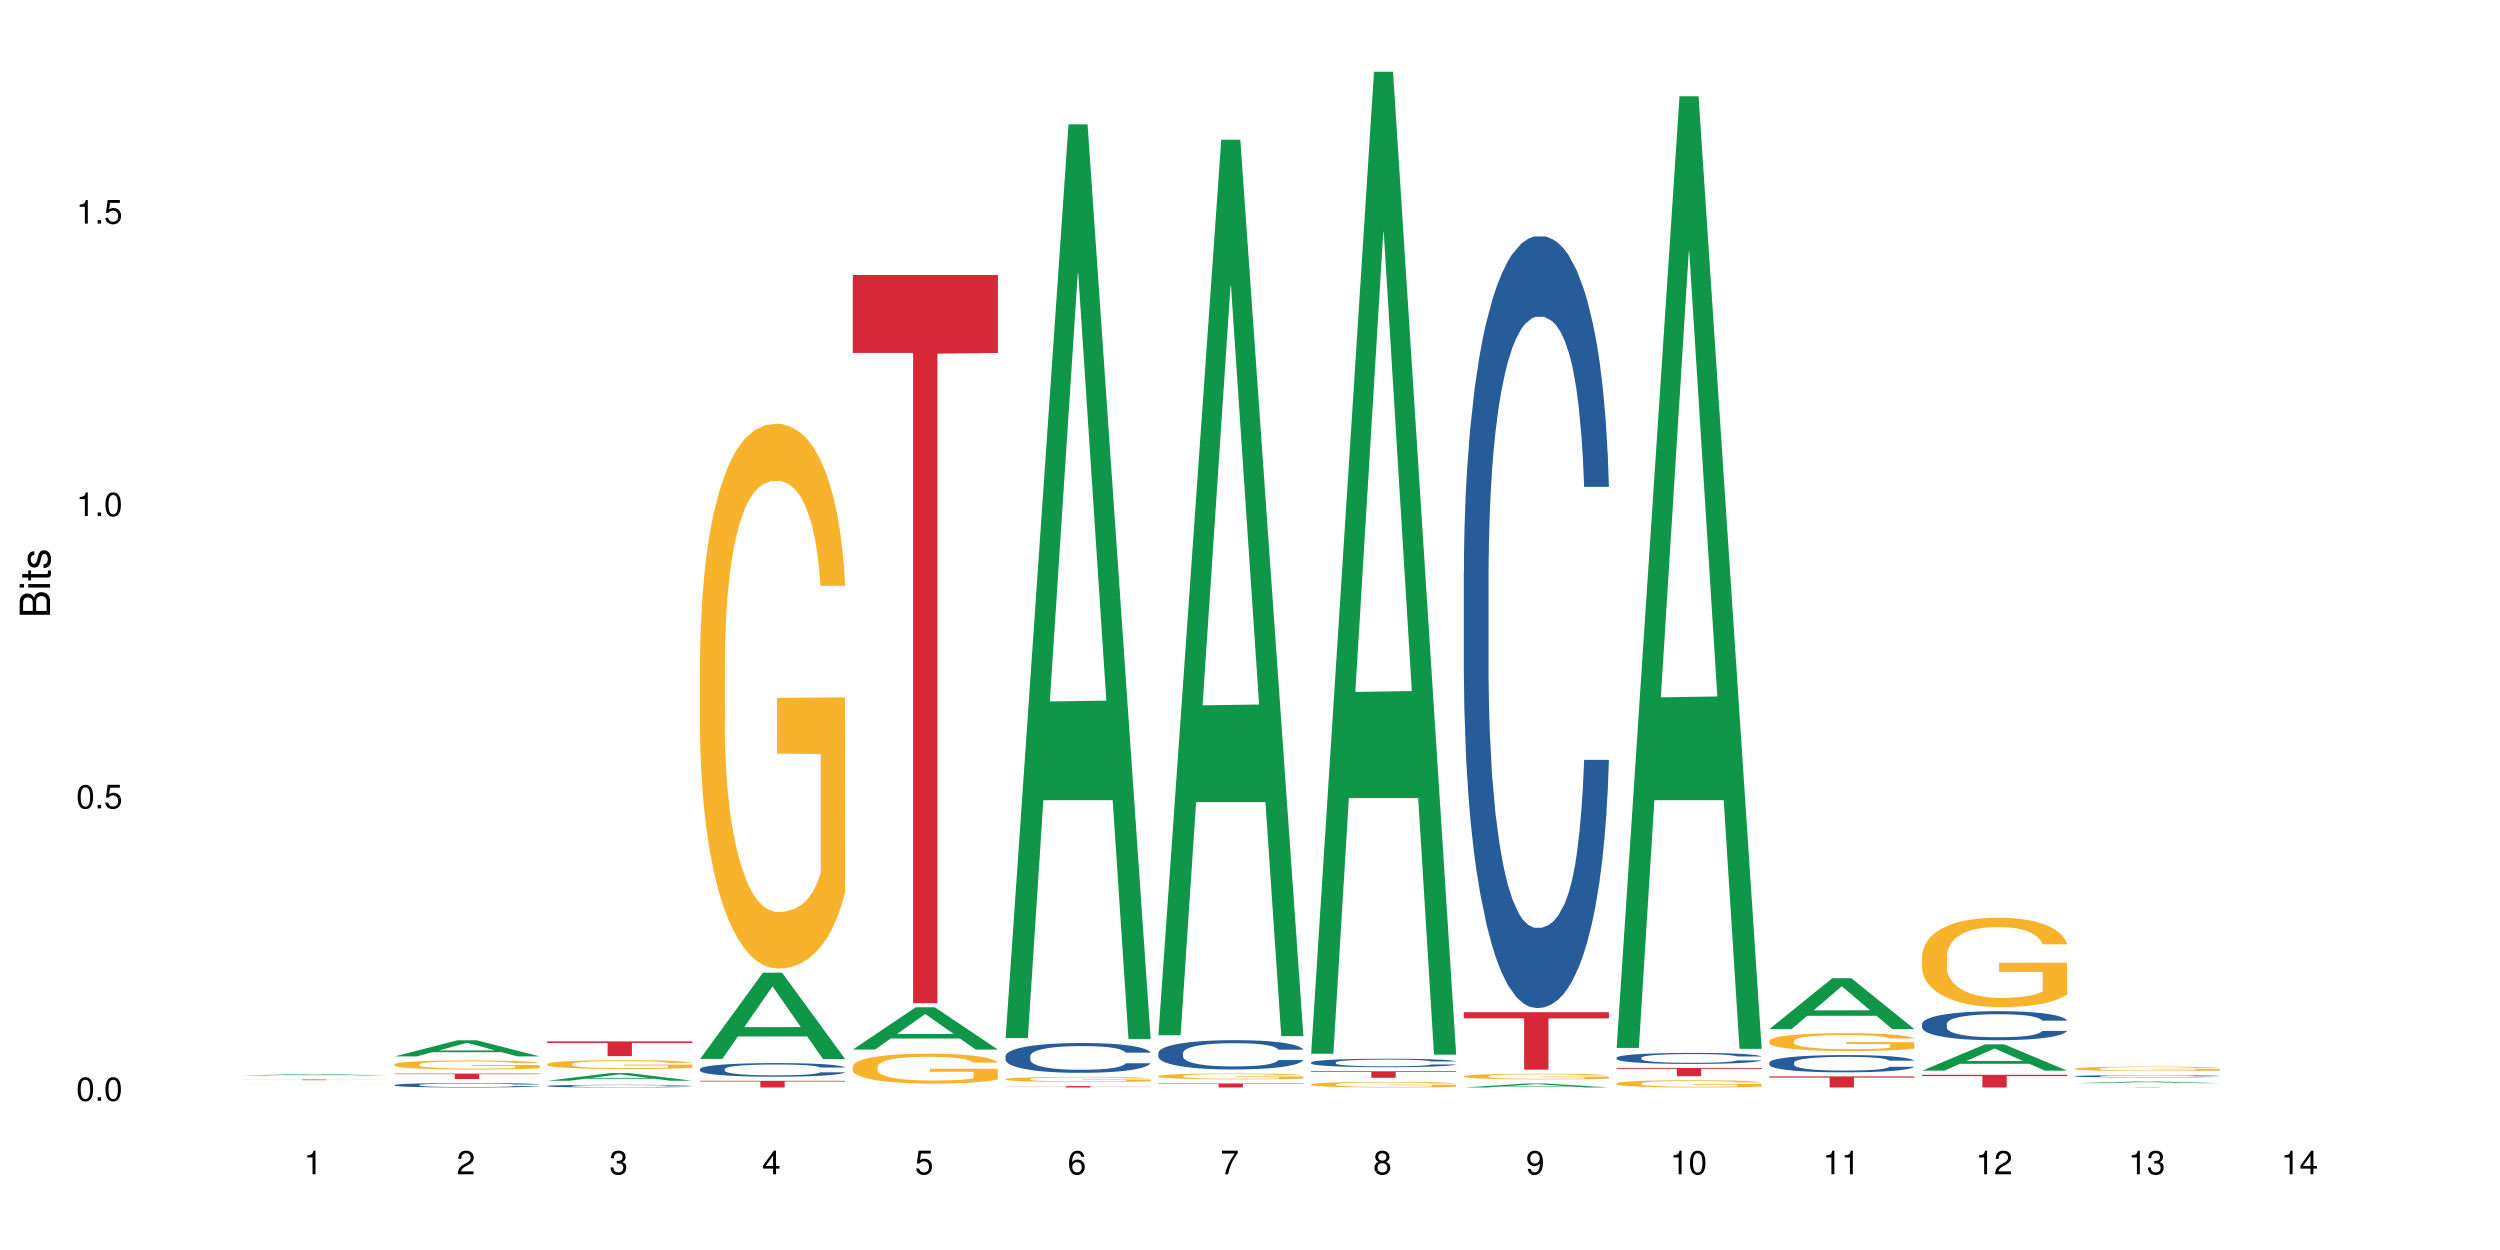 <?xml version="1.0" encoding="UTF-8"?>
<svg xmlns="http://www.w3.org/2000/svg" xmlns:xlink="http://www.w3.org/1999/xlink" width="720pt" height="360pt" viewBox="0 0 720 360" version="1.1">
<defs>
<g>
<symbol overflow="visible" id="glyph0-0">
<path style="stroke:none;" d=""/>
</symbol>
<symbol overflow="visible" id="glyph0-1">
<path style="stroke:none;" d="M 2.641 -6.797 C 2 -6.797 1.422 -6.531 1.078 -6.047 C 0.641 -5.453 0.406 -4.547 0.406 -3.297 C 0.406 -1 1.188 0.219 2.641 0.219 C 4.078 0.219 4.859 -1 4.859 -3.234 C 4.859 -4.562 4.656 -5.438 4.203 -6.047 C 3.844 -6.531 3.281 -6.797 2.641 -6.797 Z M 2.641 -6.047 C 3.547 -6.047 4 -5.125 4 -3.312 C 4 -1.375 3.562 -0.484 2.625 -0.484 C 1.734 -0.484 1.281 -1.422 1.281 -3.281 C 1.281 -5.141 1.734 -6.047 2.641 -6.047 Z M 2.641 -6.047 "/>
</symbol>
<symbol overflow="visible" id="glyph0-2">
<path style="stroke:none;" d="M 1.828 -1 L 0.828 -1 L 0.828 0 L 1.828 0 Z M 1.828 -1 "/>
</symbol>
<symbol overflow="visible" id="glyph0-3">
<path style="stroke:none;" d="M 4.562 -6.797 L 1.062 -6.797 L 0.547 -3.094 L 1.328 -3.094 C 1.719 -3.562 2.047 -3.734 2.578 -3.734 C 3.484 -3.734 4.062 -3.109 4.062 -2.094 C 4.062 -1.125 3.484 -0.531 2.578 -0.531 C 1.828 -0.531 1.375 -0.906 1.188 -1.672 L 0.328 -1.672 C 0.453 -1.109 0.547 -0.844 0.75 -0.594 C 1.125 -0.078 1.828 0.219 2.594 0.219 C 3.969 0.219 4.922 -0.781 4.922 -2.219 C 4.922 -3.562 4.031 -4.484 2.719 -4.484 C 2.25 -4.484 1.859 -4.359 1.469 -4.062 L 1.734 -5.969 L 4.562 -5.969 Z M 4.562 -6.797 "/>
</symbol>
<symbol overflow="visible" id="glyph0-4">
<path style="stroke:none;" d="M 2.484 -4.844 L 2.484 0 L 3.328 0 L 3.328 -6.797 L 2.766 -6.797 C 2.469 -5.75 2.281 -5.609 0.984 -5.453 L 0.984 -4.844 Z M 2.484 -4.844 "/>
</symbol>
<symbol overflow="visible" id="glyph0-5">
<path style="stroke:none;" d="M 4.859 -0.828 L 1.281 -0.828 C 1.359 -1.391 1.672 -1.75 2.5 -2.234 L 3.469 -2.75 C 4.406 -3.266 4.906 -3.969 4.906 -4.812 C 4.906 -5.375 4.672 -5.906 4.266 -6.266 C 3.859 -6.625 3.375 -6.797 2.719 -6.797 C 1.859 -6.797 1.219 -6.5 0.844 -5.922 C 0.609 -5.562 0.5 -5.125 0.484 -4.438 L 1.328 -4.438 C 1.359 -4.906 1.406 -5.188 1.531 -5.406 C 1.75 -5.812 2.188 -6.062 2.703 -6.062 C 3.469 -6.062 4.031 -5.516 4.031 -4.781 C 4.031 -4.25 3.719 -3.797 3.125 -3.438 L 2.234 -2.938 C 0.812 -2.141 0.406 -1.5 0.328 0 L 4.859 0 Z M 4.859 -0.828 "/>
</symbol>
<symbol overflow="visible" id="glyph0-6">
<path style="stroke:none;" d="M 2.125 -3.125 L 2.578 -3.125 C 3.516 -3.125 3.984 -2.703 3.984 -1.891 C 3.984 -1.031 3.469 -0.531 2.578 -0.531 C 1.656 -0.531 1.203 -0.984 1.156 -1.969 L 0.312 -1.969 C 0.344 -1.422 0.438 -1.078 0.609 -0.766 C 0.953 -0.109 1.625 0.219 2.547 0.219 C 3.953 0.219 4.859 -0.609 4.859 -1.906 C 4.859 -2.766 4.516 -3.25 3.703 -3.516 C 4.344 -3.766 4.656 -4.25 4.656 -4.938 C 4.656 -6.109 3.875 -6.797 2.578 -6.797 C 1.203 -6.797 0.484 -6.047 0.453 -4.609 L 1.297 -4.609 C 1.312 -5.016 1.344 -5.25 1.453 -5.453 C 1.641 -5.828 2.062 -6.062 2.594 -6.062 C 3.344 -6.062 3.797 -5.625 3.797 -4.906 C 3.797 -4.422 3.609 -4.141 3.25 -3.984 C 3.016 -3.891 2.719 -3.844 2.125 -3.844 Z M 2.125 -3.125 "/>
</symbol>
<symbol overflow="visible" id="glyph0-7">
<path style="stroke:none;" d="M 3.141 -1.625 L 3.141 0 L 3.984 0 L 3.984 -1.625 L 4.984 -1.625 L 4.984 -2.391 L 3.984 -2.391 L 3.984 -6.797 L 3.359 -6.797 L 0.266 -2.516 L 0.266 -1.625 Z M 3.141 -2.391 L 1 -2.391 L 3.141 -5.359 Z M 3.141 -2.391 "/>
</symbol>
<symbol overflow="visible" id="glyph0-8">
<path style="stroke:none;" d="M 4.781 -5.031 C 4.609 -6.141 3.891 -6.797 2.844 -6.797 C 2.094 -6.797 1.422 -6.438 1.031 -5.828 C 0.609 -5.172 0.406 -4.344 0.406 -3.094 C 0.406 -1.953 0.578 -1.234 0.984 -0.625 C 1.359 -0.078 1.953 0.219 2.703 0.219 C 3.984 0.219 4.922 -0.734 4.922 -2.078 C 4.922 -3.344 4.062 -4.234 2.844 -4.234 C 2.172 -4.234 1.641 -3.969 1.281 -3.469 C 1.281 -5.125 1.828 -6.047 2.797 -6.047 C 3.391 -6.047 3.797 -5.672 3.938 -5.031 Z M 2.734 -3.484 C 3.547 -3.484 4.062 -2.922 4.062 -2 C 4.062 -1.156 3.484 -0.531 2.703 -0.531 C 1.922 -0.531 1.328 -1.188 1.328 -2.047 C 1.328 -2.891 1.906 -3.484 2.734 -3.484 Z M 2.734 -3.484 "/>
</symbol>
<symbol overflow="visible" id="glyph0-9">
<path style="stroke:none;" d="M 4.984 -6.797 L 0.438 -6.797 L 0.438 -5.969 L 4.109 -5.969 C 2.5 -3.656 1.828 -2.234 1.328 0 L 2.219 0 C 2.594 -2.172 3.453 -4.047 4.984 -6.094 Z M 4.984 -6.797 "/>
</symbol>
<symbol overflow="visible" id="glyph0-10">
<path style="stroke:none;" d="M 3.75 -3.578 C 4.453 -4 4.688 -4.344 4.688 -4.984 C 4.688 -6.047 3.844 -6.797 2.641 -6.797 C 1.438 -6.797 0.594 -6.047 0.594 -4.984 C 0.594 -4.359 0.828 -4.016 1.516 -3.578 C 0.734 -3.203 0.359 -2.641 0.359 -1.891 C 0.359 -0.641 1.297 0.219 2.641 0.219 C 3.984 0.219 4.922 -0.641 4.922 -1.875 C 4.922 -2.641 4.531 -3.203 3.75 -3.578 Z M 2.641 -6.047 C 3.359 -6.047 3.812 -5.625 3.812 -4.969 C 3.812 -4.344 3.344 -3.922 2.641 -3.922 C 1.922 -3.922 1.453 -4.344 1.453 -4.984 C 1.453 -5.625 1.922 -6.047 2.641 -6.047 Z M 2.641 -3.203 C 3.484 -3.203 4.062 -2.672 4.062 -1.875 C 4.062 -1.062 3.484 -0.531 2.625 -0.531 C 1.797 -0.531 1.219 -1.078 1.219 -1.875 C 1.219 -2.672 1.797 -3.203 2.641 -3.203 Z M 2.641 -3.203 "/>
</symbol>
<symbol overflow="visible" id="glyph0-11">
<path style="stroke:none;" d="M 0.516 -1.547 C 0.672 -0.438 1.406 0.219 2.438 0.219 C 3.188 0.219 3.859 -0.141 4.266 -0.75 C 4.688 -1.406 4.891 -2.25 4.891 -3.484 C 4.891 -4.625 4.703 -5.359 4.312 -5.953 C 3.938 -6.5 3.344 -6.797 2.594 -6.797 C 1.297 -6.797 0.359 -5.844 0.359 -4.516 C 0.359 -3.25 1.234 -2.344 2.453 -2.344 C 3.094 -2.344 3.562 -2.578 4.016 -3.109 C 4 -1.453 3.469 -0.531 2.5 -0.531 C 1.906 -0.531 1.484 -0.906 1.359 -1.547 Z M 2.578 -6.062 C 3.375 -6.062 3.969 -5.406 3.969 -4.531 C 3.969 -3.688 3.375 -3.094 2.547 -3.094 C 1.734 -3.094 1.234 -3.672 1.234 -4.578 C 1.234 -5.438 1.797 -6.062 2.578 -6.062 Z M 2.578 -6.062 "/>
</symbol>
<symbol overflow="visible" id="glyph1-0">
<path style="stroke:none;" d=""/>
</symbol>
<symbol overflow="visible" id="glyph1-1">
<path style="stroke:none;" d="M 0 -0.953 L 0 -4.891 C 0 -5.719 -0.234 -6.344 -0.734 -6.797 C -1.188 -7.234 -1.812 -7.469 -2.5 -7.469 C -3.547 -7.469 -4.188 -7 -4.625 -5.875 C -4.984 -6.672 -5.641 -7.094 -6.531 -7.094 C -7.156 -7.094 -7.734 -6.859 -8.141 -6.391 C -8.562 -5.938 -8.75 -5.344 -8.75 -4.5 L -8.75 -0.953 Z M -4.984 -2.062 L -7.766 -2.062 L -7.766 -4.219 C -7.766 -4.844 -7.688 -5.203 -7.453 -5.5 C -7.219 -5.812 -6.859 -5.969 -6.375 -5.969 C -5.906 -5.969 -5.531 -5.812 -5.297 -5.5 C -5.062 -5.203 -4.984 -4.844 -4.984 -4.219 Z M -0.984 -2.062 L -4 -2.062 L -4 -4.781 C -4 -5.328 -3.859 -5.688 -3.578 -5.953 C -3.297 -6.219 -2.922 -6.359 -2.484 -6.359 C -2.062 -6.359 -1.688 -6.219 -1.406 -5.953 C -1.109 -5.688 -0.984 -5.328 -0.984 -4.781 Z M -0.984 -2.062 "/>
</symbol>
<symbol overflow="visible" id="glyph1-2">
<path style="stroke:none;" d="M -6.281 -1.797 L -6.281 -0.797 L 0 -0.797 L 0 -1.797 Z M -8.75 -1.797 L -8.75 -0.797 L -7.484 -0.797 L -7.484 -1.797 Z M -8.75 -1.797 "/>
</symbol>
<symbol overflow="visible" id="glyph1-3">
<path style="stroke:none;" d="M -6.281 -3.047 L -6.281 -2.016 L -8.016 -2.016 L -8.016 -1.016 L -6.281 -1.016 L -6.281 -0.172 L -5.469 -0.172 L -5.469 -1.016 L -0.719 -1.016 C -0.078 -1.016 0.281 -1.453 0.281 -2.234 C 0.281 -2.469 0.25 -2.719 0.188 -3.047 L -0.641 -3.047 C -0.609 -2.922 -0.594 -2.766 -0.594 -2.562 C -0.594 -2.141 -0.719 -2.016 -1.156 -2.016 L -5.469 -2.016 L -5.469 -3.047 Z M -6.281 -3.047 "/>
</symbol>
<symbol overflow="visible" id="glyph1-4">
<path style="stroke:none;" d="M -4.531 -5.25 C -5.766 -5.25 -6.469 -4.422 -6.469 -2.969 C -6.469 -1.516 -5.719 -0.562 -4.547 -0.562 C -3.562 -0.562 -3.094 -1.062 -2.734 -2.562 L -2.516 -3.484 C -2.344 -4.188 -2.094 -4.469 -1.625 -4.469 C -1.047 -4.469 -0.641 -3.875 -0.641 -3 C -0.641 -2.453 -0.797 -2 -1.062 -1.75 C -1.25 -1.594 -1.422 -1.531 -1.875 -1.469 L -1.875 -0.406 C -0.422 -0.453 0.281 -1.266 0.281 -2.922 C 0.281 -4.5 -0.5 -5.516 -1.719 -5.516 C -2.656 -5.516 -3.172 -4.984 -3.469 -3.734 L -3.703 -2.766 C -3.891 -1.953 -4.156 -1.609 -4.594 -1.609 C -5.172 -1.609 -5.547 -2.125 -5.547 -2.938 C -5.547 -3.75 -5.203 -4.172 -4.531 -4.203 Z M -4.531 -5.25 "/>
</symbol>
</g>
</defs>
<g id="surface109637">
<rect x="0" y="0" width="720" height="360" style="fill:rgb(100%,100%,100%);fill-opacity:1;stroke:none;"/>
<path style=" stroke:none;fill-rule:nonzero;fill:rgb(6.275%,58.824%,28.235%);fill-opacity:1;" d="M 69.629 309.73 L 69.676 309.73 L 87.758 309.34 L 93.25 309.34 L 111.422 309.73 L 105.039 309.73 L 100.484 309.629 L 80.523 309.629 L 76.059 309.73 L 69.629 309.73 L 82.445 309.586 L 98.652 309.586 L 90.57 309.402 L 90.391 309.402 L 82.398 309.586 L 82.445 309.586 Z M 69.629 309.73 "/>
<path style=" stroke:none;fill-rule:nonzero;fill:rgb(96.863%,70.196%,16.863%);fill-opacity:1;" d="M 69.629 312.289 L 69.68 312.289 L 69.68 312.285 L 69.883 312.285 L 70.395 312.281 L 71.055 312.277 L 72.23 312.277 L 72.992 312.273 L 73.656 312.273 L 75.336 312.27 L 78.652 312.27 L 79.977 312.266 L 102.402 312.266 L 104.031 312.27 L 106.785 312.27 L 108.008 312.273 L 109.895 312.273 L 110.66 312.277 L 111.117 312.277 L 111.422 312.281 L 104.34 312.281 L 103.93 312.277 L 102.707 312.277 L 101.941 312.273 L 98.527 312.273 L 97 312.27 L 85.227 312.27 L 83.797 312.273 L 80.895 312.273 L 79.875 312.277 L 78.602 312.277 L 78.09 312.281 L 77.223 312.281 L 76.816 312.285 L 76.766 312.297 L 76.918 312.297 L 77.223 312.301 L 77.633 312.301 L 78.242 312.305 L 79.926 312.305 L 80.844 312.309 L 83.492 312.309 L 84.816 312.312 L 102.809 312.312 L 103.523 312.309 L 104.391 312.309 L 104.391 312.297 L 91.801 312.297 L 91.801 312.293 L 111.371 312.293 L 111.422 312.312 L 109.027 312.312 L 107.754 312.316 L 100.668 312.316 L 98.527 312.32 L 87.621 312.32 L 85.836 312.316 L 79.211 312.316 L 77.836 312.312 L 75.234 312.312 L 74.422 312.309 L 72.738 312.309 L 71.922 312.305 L 71.312 312.305 L 70.75 312.301 L 69.934 312.301 L 69.73 312.297 L 69.629 312.297 Z M 69.629 312.289 "/>
<path style=" stroke:none;fill-rule:nonzero;fill:rgb(83.922%,15.686%,22.353%);fill-opacity:1;" d="M 69.629 310.906 L 111.422 310.906 L 111.422 310.926 L 94.004 310.926 L 94.004 311.09 L 86.996 311.09 L 86.996 310.926 L 69.629 310.926 Z M 69.629 310.906 "/>
<path style=" stroke:none;fill-rule:nonzero;fill:rgb(6.275%,58.824%,28.235%);fill-opacity:1;" d="M 113.621 304.238 L 113.668 304.234 L 131.75 299.598 L 137.242 299.598 L 155.418 304.242 L 149.031 304.242 L 144.477 303.031 L 124.52 303.031 L 120.051 304.238 L 113.621 304.238 L 126.438 302.527 L 142.645 302.523 L 134.562 300.355 L 134.477 300.352 L 134.387 300.363 L 126.395 302.523 L 126.438 302.527 Z M 113.621 304.238 "/>
<path style=" stroke:none;fill-rule:nonzero;fill:rgb(14.51%,36.078%,60%);fill-opacity:1;" d="M 113.621 312.477 L 113.672 312.477 L 113.672 312.449 L 113.828 312.402 L 114.184 312.348 L 114.539 312.309 L 115.457 312.238 L 116.73 312.172 L 118.059 312.121 L 119.023 312.094 L 119.891 312.07 L 121.879 312.027 L 123.152 312.004 L 124.531 311.984 L 126.211 311.965 L 127.434 311.953 L 130.188 311.934 L 132.227 311.926 L 133.805 311.922 L 137.223 311.922 L 139.258 311.926 L 140.738 311.934 L 142.367 311.941 L 143.746 311.953 L 146.141 311.977 L 148.281 312.012 L 149.25 312.031 L 150.777 312.066 L 151.949 312.102 L 152.766 312.129 L 153.684 312.172 L 154.5 312.227 L 155.109 312.285 L 155.418 312.336 L 148.281 312.336 L 147.926 312.289 L 147.516 312.254 L 146.75 312.207 L 145.988 312.172 L 144.918 312.137 L 143.949 312.117 L 142.625 312.094 L 141.453 312.078 L 140.227 312.07 L 139.055 312.062 L 136.812 312.055 L 134.215 312.055 L 133.246 312.059 L 131.258 312.066 L 130.188 312.074 L 128.66 312.09 L 127.59 312.105 L 126.312 312.129 L 125.449 312.148 L 124.379 312.18 L 123.613 312.207 L 122.746 312.246 L 122.234 312.273 L 121.777 312.305 L 121.371 312.344 L 121.062 312.387 L 120.859 312.43 L 120.758 312.469 L 120.758 312.652 L 120.859 312.691 L 121.113 312.742 L 121.777 312.812 L 122.746 312.875 L 123.867 312.922 L 124.938 312.957 L 125.551 312.977 L 126.363 312.992 L 127.641 313.016 L 129.473 313.039 L 130.543 313.051 L 132.176 313.059 L 133.855 313.062 L 136.098 313.062 L 138.086 313.059 L 139.414 313.051 L 140.789 313.043 L 142.676 313.023 L 143.848 313.004 L 144.867 312.984 L 145.629 312.961 L 146.141 312.941 L 146.906 312.906 L 147.516 312.867 L 147.977 312.824 L 148.281 312.785 L 155.418 312.785 L 155.109 312.832 L 154.652 312.879 L 154.191 312.91 L 153.48 312.953 L 152.664 312.988 L 151.492 313.031 L 150.523 313.055 L 149.25 313.086 L 148.078 313.105 L 146.805 313.129 L 144.918 313.152 L 143.695 313.16 L 142.367 313.172 L 140.789 313.184 L 138.801 313.191 L 136.66 313.195 L 132.531 313.195 L 130.953 313.188 L 128.863 313.18 L 126.262 313.156 L 124.379 313.137 L 122.898 313.113 L 121.625 313.09 L 120.199 313.059 L 118.363 313.008 L 117.242 312.969 L 116.477 312.934 L 115.609 312.891 L 115 312.848 L 114.285 312.785 L 113.777 312.699 L 113.621 312.637 Z M 113.621 312.477 "/>
<path style=" stroke:none;fill-rule:nonzero;fill:rgb(96.863%,70.196%,16.863%);fill-opacity:1;" d="M 113.621 306.531 L 113.672 306.527 L 113.672 306.48 L 113.879 306.375 L 114.387 306.227 L 115.051 306.105 L 115.762 306.012 L 116.223 305.961 L 116.988 305.891 L 117.648 305.836 L 119.332 305.73 L 121.473 305.629 L 122.645 305.59 L 123.969 305.547 L 125.855 305.504 L 126.723 305.484 L 129.371 305.449 L 132.379 305.426 L 135.691 305.418 L 137.223 305.418 L 139.312 305.43 L 142.164 305.453 L 143.797 305.48 L 145.07 305.504 L 146.395 305.535 L 148.027 305.582 L 149.555 305.637 L 150.777 305.695 L 152 305.766 L 153.02 305.844 L 153.887 305.926 L 154.652 306.023 L 155.109 306.109 L 155.418 306.191 L 148.332 306.191 L 147.926 306.109 L 147.465 306.043 L 146.699 305.965 L 145.938 305.91 L 145.172 305.863 L 143.746 305.801 L 142.523 305.766 L 140.992 305.73 L 139.516 305.711 L 137.832 305.695 L 136.812 305.691 L 134.113 305.691 L 131.664 305.707 L 130.238 305.727 L 129.219 305.746 L 127.793 305.781 L 126.926 305.809 L 126.414 305.828 L 124.887 305.902 L 123.867 305.969 L 123.305 306.012 L 122.594 306.086 L 122.082 306.148 L 121.523 306.242 L 121.219 306.316 L 120.809 306.477 L 120.758 306.906 L 120.91 306.996 L 121.219 307.094 L 121.625 307.18 L 122.234 307.27 L 122.848 307.336 L 123.918 307.43 L 124.836 307.492 L 125.551 307.531 L 126.926 307.598 L 127.484 307.617 L 128.812 307.66 L 130.188 307.695 L 131.871 307.723 L 133.145 307.738 L 135.184 307.75 L 137.781 307.75 L 140.84 307.734 L 142.777 307.715 L 144.102 307.695 L 144.969 307.68 L 146.039 307.652 L 146.805 307.629 L 147.516 307.605 L 148.383 307.562 L 148.383 306.996 L 135.793 306.992 L 135.793 306.727 L 155.367 306.723 L 155.418 307.652 L 154.348 307.719 L 153.02 307.781 L 151.746 307.828 L 150.422 307.867 L 148.535 307.914 L 147.008 307.941 L 144.664 307.973 L 142.523 307.996 L 140.277 308.012 L 138.293 308.016 L 135.945 308.02 L 133.855 308.016 L 131.613 308 L 129.832 307.98 L 128.199 307.957 L 126.57 307.926 L 124.531 307.875 L 123.203 307.836 L 121.828 307.785 L 120.453 307.727 L 119.23 307.664 L 118.414 307.613 L 117.598 307.555 L 116.73 307.484 L 115.918 307.402 L 115.305 307.332 L 114.742 307.246 L 114.336 307.168 L 113.93 307.062 L 113.727 306.977 L 113.621 306.902 Z M 113.621 306.531 "/>
<path style=" stroke:none;fill-rule:nonzero;fill:rgb(83.922%,15.686%,22.353%);fill-opacity:1;" d="M 113.621 309.195 L 155.418 309.195 L 155.418 309.359 L 138 309.363 L 138 310.746 L 130.988 310.746 L 130.988 309.363 L 130.887 309.359 L 113.621 309.359 Z M 113.621 309.195 "/>
<path style=" stroke:none;fill-rule:nonzero;fill:rgb(6.275%,58.824%,28.235%);fill-opacity:1;" d="M 157.617 311.25 L 157.66 311.25 L 175.746 309.051 L 181.238 309.051 L 199.41 311.254 L 193.023 311.254 L 188.469 310.68 L 168.512 310.68 L 164.047 311.25 L 157.617 311.25 L 170.43 310.441 L 186.641 310.438 L 178.559 309.41 L 178.469 309.406 L 178.379 309.414 L 170.387 310.438 L 170.43 310.441 Z M 157.617 311.25 "/>
<path style=" stroke:none;fill-rule:nonzero;fill:rgb(14.51%,36.078%,60%);fill-opacity:1;" d="M 157.617 312.762 L 157.668 312.762 L 157.668 312.746 L 157.82 312.719 L 158.176 312.684 L 158.535 312.66 L 159.449 312.621 L 160.727 312.578 L 162.051 312.551 L 163.02 312.531 L 163.887 312.516 L 165.871 312.492 L 167.148 312.477 L 168.523 312.465 L 170.207 312.453 L 171.43 312.445 L 174.18 312.434 L 176.219 312.43 L 183.254 312.43 L 184.73 312.434 L 186.363 312.441 L 187.738 312.445 L 190.133 312.461 L 192.273 312.48 L 193.242 312.492 L 194.773 312.516 L 195.945 312.535 L 196.758 312.555 L 197.676 312.578 L 198.492 312.613 L 199.105 312.648 L 199.41 312.676 L 192.273 312.676 L 191.918 312.648 L 191.512 312.629 L 190.746 312.598 L 189.98 312.578 L 188.91 312.559 L 187.941 312.543 L 186.617 312.531 L 185.445 312.523 L 184.223 312.516 L 183.051 312.512 L 180.805 312.508 L 177.238 312.508 L 175.25 312.516 L 174.18 312.52 L 172.652 312.531 L 171.582 312.539 L 170.309 312.555 L 169.441 312.566 L 168.371 312.582 L 167.605 312.598 L 166.738 312.621 L 166.23 312.641 L 165.77 312.66 L 165.363 312.684 L 165.059 312.707 L 164.855 312.734 L 164.75 312.758 L 164.75 312.867 L 164.855 312.895 L 165.109 312.922 L 165.77 312.965 L 166.738 313.004 L 167.859 313.031 L 168.93 313.051 L 169.543 313.062 L 170.359 313.074 L 171.633 313.086 L 173.469 313.102 L 174.539 313.105 L 176.168 313.113 L 177.852 313.117 L 180.094 313.117 L 182.082 313.113 L 183.406 313.109 L 184.781 313.105 L 186.668 313.094 L 187.84 313.082 L 188.859 313.066 L 189.625 313.055 L 190.133 313.043 L 190.898 313.02 L 191.512 312.996 L 191.969 312.973 L 192.273 312.949 L 199.41 312.949 L 199.105 312.977 L 198.645 313.004 L 198.188 313.023 L 197.473 313.051 L 196.656 313.07 L 195.484 313.094 L 194.516 313.113 L 193.242 313.129 L 192.07 313.141 L 190.797 313.156 L 188.91 313.168 L 187.688 313.176 L 186.363 313.184 L 184.781 313.188 L 182.793 313.191 L 180.652 313.195 L 176.523 313.195 L 174.945 313.191 L 172.855 313.184 L 170.258 313.172 L 168.371 313.16 L 166.891 313.145 L 165.617 313.133 L 164.191 313.113 L 162.355 313.082 L 161.234 313.059 L 160.469 313.039 L 159.605 313.012 L 158.992 312.988 L 158.277 312.949 L 157.77 312.898 L 157.617 312.859 Z M 157.617 312.762 "/>
<path style=" stroke:none;fill-rule:nonzero;fill:rgb(96.863%,70.196%,16.863%);fill-opacity:1;" d="M 157.617 306.418 L 157.668 306.418 L 157.668 306.371 L 157.871 306.266 L 158.379 306.121 L 159.043 306.004 L 159.758 305.91 L 160.215 305.859 L 160.98 305.793 L 161.641 305.738 L 163.324 305.637 L 165.465 305.539 L 166.637 305.496 L 167.961 305.457 L 169.848 305.414 L 170.715 305.395 L 173.363 305.359 L 176.371 305.336 L 179.684 305.328 L 181.215 305.332 L 183.305 305.34 L 186.156 305.367 L 187.789 305.391 L 189.062 305.414 L 190.387 305.441 L 192.02 305.488 L 193.547 305.543 L 194.773 305.602 L 195.996 305.672 L 197.016 305.746 L 197.879 305.828 L 198.645 305.926 L 199.105 306.004 L 199.41 306.086 L 192.324 306.086 L 191.918 306.004 L 191.457 305.941 L 190.695 305.867 L 189.93 305.809 L 189.164 305.766 L 187.738 305.707 L 186.516 305.668 L 184.984 305.637 L 183.508 305.613 L 181.824 305.602 L 180.805 305.598 L 178.105 305.598 L 175.66 305.613 L 174.23 305.633 L 173.211 305.648 L 171.785 305.684 L 170.918 305.711 L 170.41 305.73 L 168.879 305.805 L 167.859 305.867 L 167.301 305.914 L 166.586 305.98 L 166.078 306.043 L 165.516 306.137 L 165.211 306.207 L 164.801 306.367 L 164.75 306.785 L 164.906 306.871 L 165.211 306.969 L 165.617 307.051 L 166.23 307.141 L 166.84 307.207 L 167.91 307.297 L 168.828 307.359 L 169.543 307.398 L 170.918 307.461 L 171.48 307.48 L 172.805 307.523 L 174.18 307.555 L 175.863 307.582 L 177.137 307.598 L 179.176 307.609 L 181.773 307.609 L 184.832 307.594 L 186.77 307.578 L 188.094 307.559 L 188.961 307.543 L 190.031 307.516 L 190.797 307.492 L 191.512 307.469 L 192.375 307.43 L 192.375 306.871 L 179.789 306.871 L 179.789 306.609 L 199.359 306.609 L 199.41 307.516 L 198.34 307.578 L 197.016 307.641 L 195.738 307.688 L 194.414 307.727 L 192.527 307.77 L 191 307.797 L 188.656 307.832 L 186.516 307.852 L 184.273 307.867 L 182.285 307.871 L 179.941 307.875 L 177.852 307.871 L 175.609 307.855 L 173.824 307.836 L 172.191 307.812 L 170.562 307.785 L 168.523 307.734 L 167.199 307.695 L 165.82 307.648 L 164.445 307.59 L 163.223 307.527 L 162.406 307.477 L 161.59 307.422 L 160.727 307.352 L 159.91 307.273 L 159.297 307.199 L 158.738 307.117 L 158.328 307.043 L 157.922 306.938 L 157.719 306.855 L 157.617 306.781 Z M 157.617 306.418 "/>
<path style=" stroke:none;fill-rule:nonzero;fill:rgb(83.922%,15.686%,22.353%);fill-opacity:1;" d="M 157.617 299.926 L 199.41 299.926 L 199.41 300.379 L 181.992 300.383 L 181.992 304.152 L 174.984 304.152 L 174.984 300.387 L 174.883 300.379 L 157.617 300.379 Z M 157.617 299.926 "/>
<path style=" stroke:none;fill-rule:nonzero;fill:rgb(6.275%,58.824%,28.235%);fill-opacity:1;" d="M 201.609 304.977 L 201.652 304.953 L 219.738 280.125 L 225.23 280.125 L 243.402 305 L 237.02 305 L 232.465 298.508 L 212.504 298.508 L 208.039 304.977 L 201.609 304.977 L 214.426 295.82 L 230.633 295.797 L 222.551 284.191 L 222.461 284.168 L 222.371 284.238 L 214.379 295.797 L 214.426 295.82 Z M 201.609 304.977 "/>
<path style=" stroke:none;fill-rule:nonzero;fill:rgb(14.51%,36.078%,60%);fill-opacity:1;" d="M 201.609 307.883 L 201.66 307.879 L 201.66 307.793 L 201.812 307.656 L 202.172 307.484 L 202.527 307.363 L 203.445 307.152 L 204.719 306.949 L 206.043 306.789 L 207.012 306.699 L 207.879 306.625 L 209.867 306.492 L 211.141 306.426 L 212.516 306.363 L 214.199 306.305 L 215.422 306.266 L 218.176 306.211 L 220.211 306.184 L 221.793 306.172 L 225.207 306.172 L 227.246 306.188 L 228.723 306.207 L 230.355 306.234 L 231.73 306.266 L 234.129 306.348 L 236.27 306.445 L 237.234 306.504 L 238.766 306.613 L 239.938 306.723 L 240.754 306.816 L 241.672 306.949 L 242.484 307.109 L 243.098 307.293 L 243.402 307.449 L 236.27 307.449 L 235.91 307.305 L 235.504 307.191 L 234.738 307.047 L 233.973 306.941 L 232.902 306.836 L 231.934 306.77 L 230.609 306.703 L 229.438 306.656 L 228.215 306.625 L 227.043 306.605 L 224.801 306.582 L 222.199 306.582 L 221.23 306.59 L 219.246 306.617 L 218.176 306.645 L 216.645 306.695 L 215.574 306.742 L 214.301 306.812 L 213.434 306.875 L 212.363 306.965 L 211.598 307.051 L 210.734 307.168 L 210.223 307.258 L 209.766 307.359 L 209.355 307.477 L 209.051 307.602 L 208.848 307.734 L 208.746 307.863 L 208.746 308.422 L 208.848 308.551 L 209.102 308.699 L 209.766 308.918 L 210.734 309.109 L 211.855 309.258 L 212.926 309.367 L 213.535 309.418 L 214.352 309.477 L 215.625 309.547 L 217.461 309.617 L 218.531 309.648 L 220.16 309.676 L 221.844 309.691 L 224.086 309.691 L 226.074 309.676 L 227.398 309.656 L 228.777 309.629 L 230.66 309.566 L 231.832 309.512 L 232.852 309.441 L 233.617 309.375 L 234.129 309.316 L 234.891 309.207 L 235.504 309.082 L 235.961 308.957 L 236.27 308.836 L 243.402 308.836 L 243.098 308.98 L 242.641 309.121 L 242.18 309.223 L 241.465 309.348 L 240.652 309.461 L 239.48 309.586 L 238.512 309.668 L 237.234 309.758 L 236.062 309.828 L 234.789 309.887 L 232.902 309.961 L 231.68 309.996 L 230.355 310.027 L 228.777 310.055 L 226.789 310.082 L 224.648 310.094 L 222.66 310.098 L 220.52 310.094 L 218.938 310.078 L 216.848 310.047 L 214.25 309.98 L 212.363 309.914 L 210.887 309.844 L 209.613 309.773 L 208.184 309.676 L 206.348 309.52 L 205.227 309.395 L 204.465 309.297 L 203.598 309.156 L 202.984 309.031 L 202.273 308.828 L 201.762 308.574 L 201.609 308.375 Z M 201.609 307.883 "/>
<path style=" stroke:none;fill-rule:nonzero;fill:rgb(96.863%,70.196%,16.863%);fill-opacity:1;" d="M 201.609 189.234 L 201.66 189.09 L 201.66 186.223 L 201.863 179.773 L 202.375 170.891 L 203.035 163.578 L 203.75 157.848 L 204.207 154.836 L 204.973 150.539 L 205.637 147.383 L 207.316 140.934 L 209.457 134.914 L 210.629 132.336 L 211.957 129.898 L 213.844 127.176 L 214.707 126.172 L 217.359 123.879 L 220.367 122.445 L 223.68 122.016 L 225.207 122.16 L 227.297 122.734 L 230.152 124.309 L 231.781 125.742 L 233.059 127.176 L 234.383 129.039 L 236.012 131.906 L 237.543 135.348 L 238.766 138.785 L 239.988 143.086 L 241.008 147.672 L 241.875 152.688 L 242.641 158.707 L 243.098 163.723 L 243.402 168.738 L 236.32 168.738 L 235.91 163.723 L 235.453 159.852 L 234.688 155.125 L 233.922 151.684 L 233.16 148.961 L 231.73 145.234 L 230.508 142.941 L 228.98 140.934 L 227.5 139.645 L 225.82 138.785 L 224.801 138.5 L 222.098 138.5 L 219.652 139.504 L 218.227 140.648 L 217.207 141.797 L 215.777 143.945 L 214.914 145.664 L 214.402 146.812 L 212.875 151.254 L 211.855 155.266 L 211.293 157.992 L 210.578 162.289 L 210.07 166.16 L 209.508 171.891 L 209.203 176.191 L 208.797 185.938 L 208.746 211.734 L 208.898 217.18 L 209.203 223.059 L 209.613 228.215 L 210.223 233.664 L 210.836 237.82 L 211.906 243.406 L 212.824 247.133 L 213.535 249.57 L 214.914 253.441 L 215.473 254.73 L 216.797 257.309 L 218.176 259.316 L 219.855 261.035 L 221.129 261.895 L 223.168 262.613 L 225.77 262.613 L 228.828 261.754 L 230.762 260.605 L 232.09 259.461 L 232.953 258.457 L 234.023 256.879 L 234.789 255.445 L 235.504 253.871 L 236.371 251.434 L 236.371 217.18 L 223.781 217.039 L 223.781 200.984 L 243.352 200.844 L 243.402 256.879 L 242.332 260.75 L 241.008 264.477 L 239.734 267.344 L 238.41 269.777 L 236.523 272.5 L 234.992 274.223 L 232.648 276.227 L 230.508 277.52 L 228.266 278.379 L 226.277 278.809 L 223.934 278.949 L 221.844 278.664 L 219.602 277.805 L 217.816 276.656 L 216.188 275.227 L 214.555 273.363 L 212.516 270.352 L 211.191 267.914 L 209.816 264.906 L 208.438 261.324 L 207.215 257.453 L 206.402 254.445 L 205.586 251.004 L 204.719 246.703 L 203.902 241.832 L 203.293 237.391 L 202.73 232.371 L 202.324 227.645 L 201.914 221.195 L 201.711 216.035 L 201.609 211.59 Z M 201.609 189.234 "/>
<path style=" stroke:none;fill-rule:nonzero;fill:rgb(83.922%,15.686%,22.353%);fill-opacity:1;" d="M 201.609 311.273 L 243.402 311.273 L 243.402 311.48 L 225.984 311.48 L 225.984 313.195 L 218.977 313.195 L 218.977 311.484 L 218.875 311.48 L 201.609 311.48 Z M 201.609 311.273 "/>
<path style=" stroke:none;fill-rule:nonzero;fill:rgb(6.275%,58.824%,28.235%);fill-opacity:1;" d="M 245.602 302.273 L 245.648 302.262 L 263.73 290.098 L 269.223 290.098 L 287.398 302.285 L 281.012 302.285 L 276.457 299.102 L 256.496 299.102 L 252.031 302.273 L 245.602 302.273 L 258.418 297.785 L 274.625 297.773 L 266.543 292.086 L 266.457 292.078 L 266.367 292.109 L 258.375 297.773 L 258.418 297.785 Z M 245.602 302.273 "/>
<path style=" stroke:none;fill-rule:nonzero;fill:rgb(96.863%,70.196%,16.863%);fill-opacity:1;" d="M 245.602 307.152 L 245.652 307.145 L 245.652 306.988 L 245.859 306.633 L 246.367 306.145 L 247.031 305.742 L 247.742 305.426 L 248.203 305.262 L 248.965 305.027 L 249.629 304.852 L 251.312 304.5 L 253.453 304.168 L 254.625 304.027 L 255.949 303.891 L 257.836 303.742 L 258.703 303.688 L 261.352 303.562 L 264.359 303.48 L 267.672 303.457 L 269.199 303.465 L 271.289 303.496 L 274.145 303.586 L 275.777 303.664 L 277.051 303.742 L 278.375 303.844 L 280.008 304 L 281.535 304.191 L 282.758 304.379 L 283.98 304.617 L 285 304.867 L 285.867 305.145 L 286.633 305.477 L 287.09 305.75 L 287.398 306.027 L 280.312 306.027 L 279.906 305.75 L 279.445 305.539 L 278.68 305.277 L 277.918 305.09 L 277.152 304.938 L 275.727 304.734 L 274.5 304.609 L 272.973 304.5 L 271.496 304.426 L 269.812 304.379 L 268.793 304.363 L 266.094 304.363 L 263.645 304.418 L 262.219 304.48 L 261.199 304.547 L 259.773 304.664 L 258.906 304.758 L 258.395 304.82 L 256.867 305.066 L 255.848 305.285 L 255.285 305.434 L 254.574 305.672 L 254.062 305.883 L 253.504 306.199 L 253.195 306.434 L 252.789 306.973 L 252.738 308.387 L 252.891 308.688 L 253.195 309.012 L 253.605 309.293 L 254.215 309.594 L 254.828 309.82 L 255.898 310.129 L 256.816 310.332 L 257.531 310.469 L 258.906 310.68 L 259.465 310.75 L 260.793 310.895 L 262.168 311.004 L 263.848 311.098 L 265.125 311.145 L 267.164 311.184 L 269.762 311.184 L 272.82 311.137 L 274.758 311.074 L 276.082 311.012 L 276.949 310.957 L 278.02 310.871 L 278.781 310.789 L 279.496 310.703 L 280.363 310.57 L 280.363 308.688 L 267.773 308.68 L 267.773 307.797 L 287.344 307.789 L 287.398 310.871 L 286.328 311.082 L 285 311.285 L 283.727 311.445 L 282.402 311.578 L 280.516 311.727 L 278.988 311.824 L 276.641 311.934 L 274.5 312.004 L 272.258 312.051 L 270.27 312.074 L 267.926 312.082 L 265.836 312.066 L 263.594 312.02 L 261.812 311.957 L 260.18 311.879 L 258.547 311.773 L 256.512 311.609 L 255.184 311.477 L 253.809 311.309 L 252.434 311.113 L 251.211 310.902 L 250.395 310.734 L 249.578 310.547 L 248.711 310.309 L 247.895 310.043 L 247.285 309.797 L 246.723 309.523 L 246.316 309.262 L 245.91 308.91 L 245.703 308.625 L 245.602 308.379 Z M 245.602 307.152 "/>
<path style=" stroke:none;fill-rule:nonzero;fill:rgb(83.922%,15.686%,22.353%);fill-opacity:1;" d="M 245.602 79.203 L 287.398 79.203 L 287.398 101.652 L 269.977 101.848 L 269.977 288.922 L 262.969 288.922 L 262.969 102.047 L 262.867 101.652 L 245.602 101.652 Z M 245.602 79.203 "/>
<path style=" stroke:none;fill-rule:nonzero;fill:rgb(6.275%,58.824%,28.235%);fill-opacity:1;" d="M 289.598 298.969 L 289.641 298.719 L 307.727 35.812 L 313.219 35.812 L 331.391 299.215 L 325.004 299.215 L 320.449 230.457 L 300.492 230.457 L 296.027 298.969 L 289.598 298.969 L 302.41 202.016 L 318.621 201.77 L 310.539 78.848 L 310.449 78.602 L 310.359 79.344 L 302.367 201.77 L 302.41 202.016 Z M 289.598 298.969 "/>
<path style=" stroke:none;fill-rule:nonzero;fill:rgb(14.51%,36.078%,60%);fill-opacity:1;" d="M 289.598 304.125 L 289.648 304.117 L 289.648 303.93 L 289.801 303.633 L 290.156 303.254 L 290.516 302.996 L 291.43 302.531 L 292.707 302.086 L 294.031 301.738 L 295 301.535 L 295.867 301.379 L 297.852 301.09 L 299.129 300.938 L 300.504 300.805 L 302.184 300.672 L 303.41 300.594 L 306.16 300.469 L 308.199 300.414 L 309.781 300.391 L 313.195 300.391 L 315.234 300.422 L 316.711 300.461 L 318.344 300.523 L 319.719 300.594 L 322.113 300.766 L 324.254 300.988 L 325.223 301.113 L 326.75 301.355 L 327.926 301.59 L 328.738 301.793 L 329.656 302.086 L 330.473 302.438 L 331.086 302.84 L 331.391 303.176 L 324.254 303.176 L 323.898 302.863 L 323.488 302.617 L 322.727 302.297 L 321.961 302.07 L 320.891 301.844 L 319.922 301.691 L 318.598 301.543 L 317.426 301.449 L 316.203 301.379 L 315.027 301.332 L 312.785 301.285 L 310.188 301.285 L 309.219 301.301 L 307.23 301.363 L 306.16 301.418 L 304.633 301.527 L 303.562 301.629 L 302.289 301.785 L 301.422 301.922 L 300.352 302.125 L 299.586 302.305 L 298.719 302.562 L 298.211 302.762 L 297.75 302.98 L 297.344 303.238 L 297.039 303.512 L 296.832 303.805 L 296.73 304.086 L 296.73 305.301 L 296.832 305.586 L 297.09 305.914 L 297.75 306.395 L 298.719 306.809 L 299.84 307.141 L 300.91 307.375 L 301.523 307.484 L 302.34 307.609 L 303.613 307.766 L 305.449 307.922 L 306.52 307.988 L 308.148 308.051 L 309.832 308.082 L 312.074 308.082 L 314.062 308.051 L 315.387 308.012 L 316.762 307.945 L 318.648 307.812 L 319.82 307.688 L 320.84 307.539 L 321.605 307.391 L 322.113 307.266 L 322.879 307.02 L 323.488 306.754 L 323.949 306.48 L 324.254 306.215 L 331.391 306.215 L 331.086 306.527 L 330.625 306.832 L 330.168 307.059 L 329.453 307.336 L 328.637 307.578 L 327.465 307.852 L 326.496 308.035 L 325.223 308.23 L 324.051 308.379 L 322.777 308.512 L 320.891 308.668 L 319.668 308.746 L 318.344 308.816 L 316.762 308.883 L 314.773 308.938 L 312.633 308.969 L 310.645 308.977 L 308.504 308.961 L 306.926 308.93 L 304.836 308.859 L 302.234 308.715 L 300.352 308.566 L 298.871 308.418 L 297.598 308.262 L 296.172 308.051 L 294.336 307.703 L 293.215 307.438 L 292.449 307.219 L 291.586 306.91 L 290.973 306.637 L 290.258 306.195 L 289.75 305.641 L 289.598 305.207 Z M 289.598 304.125 "/>
<path style=" stroke:none;fill-rule:nonzero;fill:rgb(96.863%,70.196%,16.863%);fill-opacity:1;" d="M 289.598 310.777 L 289.648 310.773 L 289.648 310.75 L 289.852 310.688 L 290.359 310.605 L 291.023 310.539 L 291.738 310.484 L 292.195 310.457 L 292.961 310.414 L 293.621 310.387 L 295.305 310.328 L 297.445 310.27 L 298.617 310.246 L 299.941 310.223 L 301.828 310.199 L 302.695 310.188 L 305.344 310.168 L 308.352 310.152 L 311.664 310.148 L 313.195 310.152 L 315.285 310.156 L 318.137 310.172 L 319.77 310.184 L 321.043 310.199 L 322.367 310.215 L 324 310.242 L 325.527 310.273 L 326.75 310.305 L 327.977 310.348 L 328.996 310.391 L 329.859 310.438 L 330.625 310.492 L 331.086 310.539 L 331.391 310.586 L 324.305 310.586 L 323.898 310.539 L 323.438 310.504 L 322.676 310.457 L 321.91 310.426 L 321.145 310.402 L 319.719 310.367 L 318.496 310.344 L 316.965 310.328 L 315.488 310.312 L 313.805 310.305 L 310.086 310.305 L 307.641 310.312 L 306.211 310.324 L 305.191 310.336 L 303.766 310.355 L 302.898 310.371 L 302.391 310.383 L 300.859 310.422 L 299.84 310.461 L 299.281 310.484 L 298.566 310.527 L 298.059 310.562 L 297.496 310.613 L 297.191 310.656 L 296.781 310.746 L 296.73 310.988 L 296.883 311.039 L 297.191 311.094 L 297.598 311.141 L 298.211 311.191 L 298.82 311.23 L 299.891 311.281 L 300.809 311.316 L 301.523 311.34 L 302.898 311.375 L 303.461 311.387 L 304.785 311.41 L 306.16 311.43 L 307.844 311.445 L 309.117 311.453 L 311.156 311.461 L 313.754 311.461 L 316.812 311.453 L 318.75 311.441 L 320.074 311.43 L 320.941 311.422 L 322.012 311.406 L 322.777 311.395 L 323.488 311.379 L 324.355 311.355 L 324.355 311.039 L 311.766 311.035 L 311.766 310.887 L 331.34 310.887 L 331.391 311.406 L 330.32 311.445 L 328.996 311.477 L 327.719 311.504 L 326.395 311.527 L 324.508 311.555 L 322.98 311.57 L 320.637 311.586 L 318.496 311.602 L 316.254 311.609 L 314.266 311.613 L 311.922 311.613 L 309.832 311.609 L 307.59 311.602 L 305.805 311.59 L 304.172 311.578 L 302.543 311.562 L 300.504 311.531 L 299.18 311.512 L 297.801 311.48 L 296.426 311.449 L 295.203 311.414 L 293.57 311.352 L 292.707 311.312 L 291.891 311.266 L 291.277 311.227 L 290.719 311.18 L 290.309 311.137 L 289.902 311.074 L 289.699 311.027 L 289.598 310.984 Z M 289.598 310.777 "/>
<path style=" stroke:none;fill-rule:nonzero;fill:rgb(83.922%,15.686%,22.353%);fill-opacity:1;" d="M 289.598 312.789 L 331.391 312.789 L 331.391 312.832 L 313.973 312.832 L 313.973 313.195 L 306.965 313.195 L 306.965 312.832 L 289.598 312.832 Z M 289.598 312.789 "/>
<path style=" stroke:none;fill-rule:nonzero;fill:rgb(6.275%,58.824%,28.235%);fill-opacity:1;" d="M 333.59 298.156 L 333.633 297.914 L 351.719 40.246 L 357.211 40.246 L 375.383 298.398 L 369 298.398 L 364.445 231.012 L 344.484 231.012 L 340.02 298.156 L 333.59 298.156 L 346.406 203.137 L 362.613 202.895 L 354.531 82.422 L 354.441 82.18 L 354.352 82.906 L 346.359 202.895 L 346.406 203.137 Z M 333.59 298.156 "/>
<path style=" stroke:none;fill-rule:nonzero;fill:rgb(14.51%,36.078%,60%);fill-opacity:1;" d="M 333.59 303.242 L 333.641 303.234 L 333.641 303.051 L 333.793 302.758 L 334.148 302.387 L 334.508 302.133 L 335.426 301.68 L 336.699 301.238 L 338.023 300.898 L 338.992 300.699 L 339.859 300.547 L 341.848 300.262 L 343.121 300.113 L 344.496 299.984 L 346.18 299.852 L 347.402 299.773 L 350.152 299.652 L 352.191 299.598 L 353.773 299.574 L 357.188 299.574 L 359.227 299.605 L 360.703 299.645 L 362.336 299.707 L 363.711 299.773 L 366.105 299.945 L 368.246 300.16 L 369.215 300.281 L 370.746 300.523 L 371.918 300.754 L 372.734 300.953 L 373.652 301.238 L 374.465 301.586 L 375.078 301.977 L 375.383 302.309 L 368.246 302.309 L 367.891 302 L 367.484 301.762 L 366.719 301.445 L 365.953 301.223 L 364.883 301 L 363.914 300.852 L 362.59 300.707 L 361.418 300.613 L 360.195 300.547 L 359.023 300.5 L 356.781 300.453 L 354.18 300.453 L 353.211 300.469 L 351.223 300.531 L 350.152 300.582 L 348.625 300.691 L 347.555 300.793 L 346.281 300.945 L 345.414 301.078 L 344.344 301.277 L 343.578 301.453 L 342.715 301.707 L 342.203 301.902 L 341.746 302.117 L 341.336 302.371 L 341.031 302.641 L 340.828 302.926 L 340.727 303.203 L 340.727 304.398 L 340.828 304.676 L 341.082 305 L 341.746 305.469 L 342.715 305.879 L 343.836 306.199 L 344.906 306.434 L 345.516 306.539 L 346.332 306.664 L 347.605 306.816 L 349.441 306.973 L 350.512 307.031 L 352.141 307.094 L 353.824 307.125 L 356.066 307.125 L 358.055 307.094 L 359.379 307.055 L 360.754 306.996 L 362.641 306.863 L 363.812 306.742 L 364.832 306.594 L 365.598 306.449 L 366.105 306.324 L 366.871 306.086 L 367.484 305.824 L 367.941 305.555 L 368.246 305.293 L 375.383 305.293 L 375.078 305.602 L 374.617 305.902 L 374.16 306.125 L 373.445 306.395 L 372.633 306.633 L 371.457 306.902 L 370.492 307.078 L 369.215 307.273 L 368.043 307.418 L 366.77 307.551 L 364.883 307.703 L 363.66 307.781 L 362.336 307.852 L 360.754 307.91 L 358.77 307.965 L 356.629 307.996 L 354.641 308.004 L 352.5 307.988 L 350.918 307.957 L 348.828 307.887 L 346.23 307.75 L 344.344 307.602 L 342.867 307.457 L 341.59 307.305 L 340.164 307.094 L 338.328 306.754 L 337.207 306.492 L 336.445 306.277 L 335.578 305.977 L 334.965 305.707 L 334.254 305.277 L 333.742 304.73 L 333.59 304.305 Z M 333.59 303.242 "/>
<path style=" stroke:none;fill-rule:nonzero;fill:rgb(96.863%,70.196%,16.863%);fill-opacity:1;" d="M 333.59 309.898 L 333.641 309.898 L 333.641 309.867 L 333.844 309.797 L 334.355 309.703 L 335.016 309.625 L 335.73 309.562 L 336.188 309.531 L 336.953 309.484 L 337.617 309.449 L 339.297 309.383 L 341.438 309.316 L 342.609 309.289 L 343.938 309.262 L 345.82 309.234 L 346.688 309.223 L 349.34 309.199 L 352.348 309.184 L 355.66 309.18 L 357.188 309.18 L 359.277 309.188 L 362.133 309.203 L 363.762 309.219 L 365.035 309.234 L 366.363 309.254 L 367.992 309.285 L 369.523 309.32 L 370.746 309.359 L 371.969 309.406 L 372.988 309.453 L 373.855 309.508 L 374.617 309.57 L 375.078 309.625 L 375.383 309.68 L 368.297 309.68 L 367.891 309.625 L 367.434 309.586 L 366.668 309.535 L 365.902 309.496 L 365.141 309.469 L 363.711 309.426 L 362.488 309.402 L 360.961 309.383 L 359.48 309.367 L 357.801 309.359 L 356.781 309.355 L 354.078 309.355 L 351.633 309.367 L 350.207 309.379 L 349.188 309.391 L 347.758 309.414 L 346.891 309.434 L 346.383 309.445 L 344.855 309.492 L 343.836 309.535 L 343.273 309.562 L 342.559 309.609 L 342.051 309.652 L 341.488 309.715 L 341.184 309.758 L 340.777 309.863 L 340.727 310.141 L 340.879 310.199 L 341.184 310.262 L 341.59 310.316 L 342.203 310.375 L 342.816 310.418 L 343.887 310.48 L 344.801 310.52 L 345.516 310.543 L 346.891 310.586 L 347.453 310.602 L 348.777 310.629 L 350.152 310.648 L 351.836 310.668 L 353.109 310.676 L 355.148 310.684 L 357.75 310.684 L 360.805 310.676 L 362.742 310.664 L 364.07 310.652 L 364.934 310.641 L 366.004 310.625 L 366.77 310.609 L 367.484 310.59 L 368.352 310.566 L 368.352 310.199 L 355.762 310.195 L 355.762 310.023 L 375.332 310.023 L 375.383 310.625 L 374.312 310.664 L 372.988 310.703 L 371.715 310.734 L 370.387 310.762 L 368.504 310.789 L 366.973 310.809 L 364.629 310.832 L 362.488 310.844 L 360.246 310.852 L 358.258 310.859 L 355.914 310.859 L 353.824 310.855 L 351.582 310.848 L 349.797 310.836 L 348.168 310.82 L 346.535 310.801 L 344.496 310.766 L 343.172 310.742 L 341.797 310.711 L 340.418 310.672 L 339.195 310.629 L 338.379 310.598 L 337.566 310.559 L 336.699 310.516 L 335.883 310.461 L 335.273 310.414 L 334.711 310.359 L 334.305 310.309 L 333.895 310.242 L 333.691 310.188 L 333.59 310.137 Z M 333.59 309.898 "/>
<path style=" stroke:none;fill-rule:nonzero;fill:rgb(83.922%,15.686%,22.353%);fill-opacity:1;" d="M 333.59 312.035 L 375.383 312.035 L 375.383 312.16 L 357.965 312.16 L 357.965 313.195 L 350.957 313.195 L 350.957 312.16 L 333.59 312.16 Z M 333.59 312.035 "/>
<path style=" stroke:none;fill-rule:nonzero;fill:rgb(6.275%,58.824%,28.235%);fill-opacity:1;" d="M 377.582 303.473 L 377.629 303.207 L 395.711 20.664 L 401.203 20.664 L 419.375 303.738 L 412.992 303.738 L 408.438 229.848 L 388.477 229.848 L 384.012 303.473 L 377.582 303.473 L 390.398 199.281 L 406.605 199.016 L 398.523 66.91 L 398.434 66.645 L 398.348 67.445 L 390.352 199.016 L 390.398 199.281 Z M 377.582 303.473 "/>
<path style=" stroke:none;fill-rule:nonzero;fill:rgb(14.51%,36.078%,60%);fill-opacity:1;" d="M 377.582 305.977 L 377.633 305.973 L 377.633 305.922 L 377.785 305.836 L 378.145 305.73 L 378.5 305.656 L 379.418 305.523 L 380.691 305.395 L 382.016 305.297 L 382.984 305.238 L 383.852 305.195 L 385.84 305.113 L 387.113 305.07 L 388.488 305.031 L 390.172 304.996 L 391.395 304.973 L 394.148 304.938 L 396.188 304.922 L 397.766 304.914 L 401.18 304.914 L 403.219 304.922 L 404.699 304.934 L 406.328 304.953 L 407.703 304.973 L 410.102 305.02 L 412.242 305.082 L 413.211 305.121 L 414.738 305.188 L 415.91 305.254 L 416.727 305.312 L 417.645 305.395 L 418.461 305.496 L 419.07 305.609 L 419.375 305.707 L 412.242 305.707 L 411.883 305.617 L 411.477 305.547 L 410.711 305.457 L 409.949 305.391 L 408.879 305.328 L 407.91 305.285 L 406.582 305.242 L 405.41 305.215 L 404.188 305.195 L 403.016 305.184 L 400.773 305.168 L 398.176 305.168 L 397.207 305.172 L 395.219 305.191 L 394.148 305.207 L 392.617 305.238 L 391.547 305.266 L 390.273 305.312 L 389.406 305.348 L 388.336 305.406 L 387.574 305.457 L 386.707 305.531 L 386.195 305.59 L 385.738 305.652 L 385.332 305.723 L 385.023 305.801 L 384.82 305.883 L 384.719 305.965 L 384.719 306.312 L 384.82 306.391 L 385.074 306.484 L 385.738 306.621 L 386.707 306.738 L 387.828 306.832 L 388.898 306.898 L 389.508 306.93 L 390.324 306.969 L 391.598 307.012 L 393.434 307.055 L 394.504 307.074 L 396.137 307.09 L 397.816 307.102 L 400.059 307.102 L 402.047 307.09 L 403.371 307.082 L 404.75 307.062 L 406.633 307.023 L 407.809 306.988 L 408.828 306.945 L 409.59 306.906 L 410.102 306.867 L 410.863 306.801 L 411.477 306.723 L 411.934 306.645 L 412.242 306.57 L 419.375 306.57 L 419.07 306.66 L 418.613 306.746 L 418.152 306.812 L 417.441 306.891 L 416.625 306.957 L 415.453 307.035 L 414.484 307.086 L 413.211 307.145 L 412.039 307.184 L 410.762 307.223 L 408.879 307.27 L 407.652 307.289 L 406.328 307.309 L 404.75 307.328 L 402.762 307.344 L 400.621 307.352 L 398.633 307.355 L 396.492 307.352 L 394.914 307.34 L 392.824 307.32 L 390.223 307.281 L 388.336 307.238 L 386.859 307.195 L 385.586 307.152 L 384.156 307.09 L 382.324 306.992 L 381.203 306.918 L 380.438 306.855 L 379.57 306.77 L 378.961 306.691 L 378.246 306.566 L 377.734 306.406 L 377.582 306.285 Z M 377.582 305.977 "/>
<path style=" stroke:none;fill-rule:nonzero;fill:rgb(96.863%,70.196%,16.863%);fill-opacity:1;" d="M 377.582 312.277 L 377.633 312.277 L 377.633 312.246 L 377.836 312.18 L 378.348 312.09 L 379.012 312.016 L 379.723 311.957 L 380.184 311.926 L 380.945 311.883 L 381.609 311.848 L 383.293 311.781 L 385.434 311.723 L 386.605 311.695 L 387.93 311.672 L 389.816 311.641 L 390.684 311.633 L 393.332 311.609 L 396.34 311.594 L 399.652 311.59 L 401.18 311.59 L 403.27 311.598 L 406.125 311.613 L 407.758 311.629 L 409.031 311.641 L 410.355 311.66 L 411.988 311.691 L 413.516 311.727 L 414.738 311.762 L 415.961 311.805 L 416.98 311.852 L 417.848 311.902 L 418.613 311.965 L 419.07 312.016 L 419.375 312.066 L 412.293 312.066 L 411.883 312.016 L 411.426 311.977 L 410.66 311.93 L 409.898 311.895 L 409.133 311.863 L 407.703 311.828 L 406.48 311.805 L 404.953 311.781 L 403.477 311.77 L 401.793 311.762 L 400.773 311.758 L 398.07 311.758 L 395.625 311.77 L 394.199 311.781 L 393.18 311.793 L 391.754 311.812 L 390.887 311.832 L 390.375 311.844 L 388.848 311.887 L 387.828 311.93 L 387.266 311.957 L 386.555 312 L 386.043 312.043 L 385.484 312.102 L 385.176 312.145 L 384.77 312.242 L 384.719 312.508 L 384.871 312.562 L 385.176 312.625 L 385.586 312.676 L 386.195 312.73 L 386.809 312.773 L 387.879 312.832 L 388.797 312.871 L 389.508 312.895 L 390.887 312.934 L 391.445 312.949 L 392.77 312.973 L 394.148 312.996 L 395.828 313.012 L 397.105 313.02 L 399.141 313.027 L 401.742 313.027 L 404.801 313.02 L 406.738 313.008 L 408.062 312.996 L 408.93 312.984 L 410 312.969 L 410.762 312.957 L 411.477 312.938 L 412.344 312.914 L 412.344 312.562 L 399.754 312.562 L 399.754 312.398 L 419.324 312.395 L 419.375 312.969 L 418.305 313.008 L 416.98 313.047 L 415.707 313.078 L 414.383 313.102 L 412.496 313.129 L 410.969 313.148 L 408.621 313.168 L 406.48 313.18 L 404.238 313.191 L 402.25 313.195 L 399.906 313.195 L 397.816 313.191 L 395.574 313.184 L 393.789 313.172 L 392.16 313.156 L 390.527 313.137 L 388.488 313.109 L 387.164 313.082 L 385.789 313.051 L 384.414 313.016 L 383.191 312.977 L 382.375 312.945 L 381.559 312.91 L 380.691 312.867 L 379.875 312.816 L 379.266 312.77 L 378.703 312.719 L 378.297 312.672 L 377.891 312.605 L 377.684 312.551 L 377.582 312.508 Z M 377.582 312.277 "/>
<path style=" stroke:none;fill-rule:nonzero;fill:rgb(83.922%,15.686%,22.353%);fill-opacity:1;" d="M 377.582 308.531 L 419.375 308.531 L 419.375 308.73 L 401.957 308.734 L 401.957 310.414 L 394.949 310.414 L 394.949 308.734 L 394.848 308.73 L 377.582 308.73 Z M 377.582 308.531 "/>
<path style=" stroke:none;fill-rule:nonzero;fill:rgb(6.275%,58.824%,28.235%);fill-opacity:1;" d="M 421.578 313.195 L 421.621 313.195 L 439.703 312.039 L 445.195 312.039 L 463.371 313.195 L 456.984 313.195 L 452.43 312.895 L 432.473 312.895 L 428.008 313.195 L 421.578 313.195 L 434.391 312.77 L 450.602 312.77 L 442.52 312.227 L 442.43 312.227 L 442.34 312.23 L 434.348 312.77 L 434.391 312.77 Z M 421.578 313.195 "/>
<path style=" stroke:none;fill-rule:nonzero;fill:rgb(14.51%,36.078%,60%);fill-opacity:1;" d="M 421.578 164.801 L 421.629 164.598 L 421.629 159.723 L 421.781 152.004 L 422.137 142.254 L 422.492 135.551 L 423.41 123.566 L 424.684 111.988 L 426.012 103.047 L 426.98 97.766 L 427.844 93.703 L 429.832 86.188 L 431.105 82.328 L 432.484 78.875 L 434.164 75.422 L 435.391 73.391 L 438.141 70.141 L 440.18 68.719 L 441.758 68.109 L 445.176 68.109 L 447.215 68.922 L 448.691 69.938 L 450.324 71.562 L 451.699 73.391 L 454.094 77.859 L 456.234 83.547 L 457.203 86.797 L 458.73 93.094 L 459.906 99.188 L 460.719 104.469 L 461.637 111.988 L 462.453 121.129 L 463.062 131.488 L 463.371 140.223 L 456.234 140.223 L 455.879 132.098 L 455.469 125.801 L 454.707 117.473 L 453.941 111.582 L 452.871 105.688 L 451.902 101.828 L 450.578 97.969 L 449.406 95.531 L 448.184 93.703 L 447.008 92.484 L 444.766 91.266 L 442.168 91.266 L 441.199 91.672 L 439.211 93.297 L 438.141 94.719 L 436.613 97.562 L 435.543 100.203 L 434.266 104.266 L 433.402 107.719 L 432.332 113.004 L 431.566 117.676 L 430.699 124.379 L 430.191 129.457 L 429.73 135.145 L 429.324 141.848 L 429.02 148.957 L 428.812 156.473 L 428.711 163.785 L 428.711 195.273 L 428.812 202.586 L 429.07 211.117 L 429.73 223.508 L 430.699 234.277 L 431.82 242.809 L 432.891 248.902 L 433.504 251.746 L 434.32 254.996 L 435.594 259.059 L 437.426 263.121 L 438.496 264.746 L 440.129 266.371 L 441.812 267.184 L 444.055 267.184 L 446.043 266.371 L 447.367 265.355 L 448.742 263.73 L 450.629 260.277 L 451.801 257.027 L 452.82 253.168 L 453.586 249.309 L 454.094 246.059 L 454.859 239.762 L 455.469 232.855 L 455.93 225.742 L 456.234 218.836 L 463.371 218.836 L 463.062 226.961 L 462.605 234.887 L 462.148 240.777 L 461.434 247.887 L 460.617 254.184 L 459.445 261.293 L 458.477 265.965 L 457.203 271.043 L 456.031 274.902 L 454.758 278.355 L 452.871 282.418 L 451.648 284.449 L 450.324 286.277 L 448.742 287.906 L 446.754 289.328 L 444.613 290.141 L 442.625 290.344 L 440.484 289.938 L 438.906 289.125 L 436.816 287.293 L 434.215 283.637 L 432.332 279.777 L 430.852 275.918 L 429.578 271.855 L 428.152 266.371 L 426.316 257.434 L 425.195 250.527 L 424.43 244.84 L 423.562 236.918 L 422.953 229.809 L 422.238 218.43 L 421.73 204.008 L 421.578 192.836 Z M 421.578 164.801 "/>
<path style=" stroke:none;fill-rule:nonzero;fill:rgb(96.863%,70.196%,16.863%);fill-opacity:1;" d="M 421.578 309.938 L 421.629 309.934 L 421.629 309.906 L 421.832 309.836 L 422.34 309.746 L 423.004 309.672 L 423.719 309.609 L 424.176 309.578 L 424.941 309.535 L 425.602 309.504 L 427.285 309.438 L 429.426 309.375 L 430.598 309.348 L 431.922 309.32 L 433.809 309.293 L 434.676 309.281 L 437.324 309.258 L 440.332 309.246 L 443.645 309.238 L 445.176 309.242 L 447.266 309.246 L 450.117 309.266 L 451.75 309.277 L 453.023 309.293 L 454.348 309.312 L 455.98 309.344 L 457.508 309.379 L 458.73 309.414 L 459.957 309.457 L 460.977 309.504 L 461.84 309.559 L 462.605 309.621 L 463.062 309.672 L 463.371 309.723 L 456.285 309.723 L 455.879 309.672 L 455.418 309.633 L 454.656 309.582 L 453.891 309.547 L 453.125 309.52 L 451.699 309.48 L 450.477 309.457 L 448.945 309.438 L 447.469 309.422 L 445.785 309.414 L 444.766 309.41 L 442.066 309.41 L 439.617 309.422 L 438.191 309.434 L 437.172 309.445 L 435.746 309.469 L 434.879 309.484 L 434.371 309.496 L 432.84 309.543 L 431.82 309.586 L 431.262 309.613 L 430.547 309.656 L 430.035 309.695 L 429.477 309.758 L 429.172 309.801 L 428.762 309.902 L 428.711 310.168 L 428.863 310.227 L 429.172 310.285 L 429.578 310.34 L 430.191 310.395 L 430.801 310.438 L 431.871 310.496 L 432.789 310.535 L 433.504 310.559 L 434.879 310.602 L 435.441 310.613 L 436.766 310.641 L 438.141 310.66 L 439.824 310.68 L 441.098 310.688 L 443.137 310.695 L 445.734 310.695 L 448.793 310.688 L 450.73 310.676 L 452.055 310.664 L 452.922 310.652 L 453.992 310.637 L 454.758 310.621 L 455.469 310.605 L 456.336 310.578 L 456.336 310.227 L 443.746 310.223 L 443.746 310.059 L 463.32 310.055 L 463.371 310.637 L 462.301 310.676 L 460.977 310.715 L 459.699 310.742 L 458.375 310.77 L 456.488 310.797 L 454.961 310.816 L 452.617 310.836 L 450.477 310.848 L 448.234 310.859 L 446.246 310.863 L 443.898 310.863 L 441.812 310.859 L 439.566 310.852 L 437.785 310.84 L 436.152 310.824 L 434.523 310.805 L 432.484 310.773 L 431.16 310.75 L 429.781 310.719 L 428.406 310.68 L 427.184 310.641 L 426.367 310.609 L 425.551 310.574 L 424.684 310.531 L 423.871 310.48 L 423.258 310.434 L 422.699 310.383 L 422.289 310.332 L 421.883 310.266 L 421.68 310.211 L 421.578 310.168 Z M 421.578 309.938 "/>
<path style=" stroke:none;fill-rule:nonzero;fill:rgb(83.922%,15.686%,22.353%);fill-opacity:1;" d="M 421.578 291.516 L 463.371 291.516 L 463.371 293.289 L 445.953 293.305 L 445.953 308.066 L 438.945 308.066 L 438.945 293.32 L 438.844 293.289 L 421.578 293.289 Z M 421.578 291.516 "/>
<path style=" stroke:none;fill-rule:nonzero;fill:rgb(6.275%,58.824%,28.235%);fill-opacity:1;" d="M 465.57 301.809 L 465.613 301.551 L 483.699 27.727 L 489.191 27.727 L 507.363 302.066 L 500.977 302.066 L 496.426 230.457 L 476.465 230.457 L 472 301.809 L 465.57 301.809 L 478.383 200.832 L 494.594 200.574 L 486.512 72.551 L 486.422 72.293 L 486.332 73.066 L 478.34 200.574 L 478.383 200.832 Z M 465.57 301.809 "/>
<path style=" stroke:none;fill-rule:nonzero;fill:rgb(14.51%,36.078%,60%);fill-opacity:1;" d="M 465.57 304.621 L 465.621 304.617 L 465.621 304.547 L 465.773 304.438 L 466.129 304.297 L 466.488 304.203 L 467.406 304.031 L 468.68 303.867 L 470.004 303.738 L 470.973 303.664 L 471.84 303.605 L 473.828 303.5 L 475.102 303.445 L 476.477 303.395 L 478.16 303.348 L 479.383 303.316 L 482.133 303.27 L 484.172 303.25 L 485.754 303.242 L 489.168 303.242 L 491.207 303.254 L 492.684 303.27 L 494.316 303.289 L 495.691 303.316 L 498.086 303.379 L 500.227 303.461 L 501.195 303.508 L 502.727 303.598 L 503.898 303.684 L 504.715 303.762 L 505.629 303.867 L 506.445 303.996 L 507.059 304.145 L 507.363 304.27 L 500.227 304.27 L 499.871 304.152 L 499.465 304.062 L 498.699 303.945 L 497.934 303.859 L 496.863 303.777 L 495.895 303.723 L 494.57 303.668 L 493.398 303.633 L 492.176 303.605 L 491.004 303.59 L 488.762 303.57 L 486.16 303.57 L 485.191 303.578 L 483.203 303.602 L 482.133 303.621 L 480.605 303.66 L 479.535 303.699 L 478.262 303.758 L 477.395 303.805 L 476.324 303.883 L 475.559 303.949 L 474.691 304.043 L 474.184 304.117 L 473.727 304.195 L 473.316 304.293 L 473.012 304.395 L 472.809 304.5 L 472.707 304.605 L 472.707 305.055 L 472.809 305.16 L 473.062 305.281 L 473.727 305.457 L 474.691 305.609 L 475.812 305.73 L 476.883 305.82 L 477.496 305.859 L 478.312 305.906 L 479.586 305.965 L 481.422 306.023 L 482.492 306.043 L 484.121 306.066 L 485.805 306.078 L 488.047 306.078 L 490.035 306.066 L 491.359 306.055 L 492.734 306.031 L 494.621 305.98 L 495.793 305.934 L 496.812 305.879 L 497.578 305.824 L 498.086 305.777 L 498.852 305.688 L 499.465 305.59 L 499.922 305.488 L 500.227 305.391 L 507.363 305.391 L 507.059 305.508 L 506.598 305.621 L 506.141 305.703 L 505.426 305.805 L 504.609 305.895 L 503.438 305.996 L 502.469 306.062 L 501.195 306.133 L 500.023 306.191 L 498.75 306.238 L 496.863 306.297 L 495.641 306.324 L 494.316 306.352 L 492.734 306.375 L 490.746 306.395 L 488.605 306.406 L 486.621 306.41 L 484.48 306.402 L 482.898 306.391 L 480.809 306.367 L 478.211 306.312 L 476.324 306.258 L 474.848 306.203 L 473.57 306.145 L 472.145 306.066 L 470.309 305.941 L 469.188 305.844 L 468.426 305.762 L 467.559 305.648 L 466.945 305.547 L 466.23 305.383 L 465.723 305.18 L 465.57 305.02 Z M 465.57 304.621 "/>
<path style=" stroke:none;fill-rule:nonzero;fill:rgb(96.863%,70.196%,16.863%);fill-opacity:1;" d="M 465.57 312.004 L 465.621 312.004 L 465.621 311.965 L 465.824 311.879 L 466.336 311.762 L 466.996 311.664 L 467.711 311.59 L 468.168 311.551 L 468.934 311.492 L 469.598 311.449 L 471.277 311.363 L 473.418 311.285 L 474.59 311.25 L 475.918 311.219 L 477.801 311.184 L 478.668 311.168 L 481.32 311.137 L 484.324 311.117 L 487.641 311.113 L 489.168 311.117 L 491.258 311.121 L 494.113 311.145 L 495.742 311.164 L 497.016 311.184 L 498.344 311.207 L 499.973 311.246 L 501.504 311.289 L 502.727 311.336 L 503.949 311.395 L 504.969 311.453 L 505.836 311.52 L 506.598 311.602 L 507.059 311.668 L 507.363 311.734 L 500.277 311.734 L 499.871 311.668 L 499.414 311.617 L 498.648 311.551 L 497.883 311.508 L 497.117 311.473 L 495.691 311.422 L 494.469 311.391 L 492.941 311.363 L 491.461 311.348 L 489.781 311.336 L 488.762 311.332 L 486.059 311.332 L 483.613 311.344 L 482.184 311.359 L 481.164 311.375 L 479.738 311.406 L 478.871 311.426 L 478.363 311.441 L 476.832 311.5 L 475.812 311.555 L 475.254 311.59 L 474.539 311.648 L 474.031 311.699 L 473.469 311.773 L 473.164 311.832 L 472.758 311.961 L 472.707 312.305 L 472.859 312.375 L 473.164 312.453 L 473.57 312.523 L 474.184 312.594 L 474.797 312.648 L 475.867 312.723 L 476.781 312.773 L 477.496 312.805 L 478.871 312.855 L 479.434 312.875 L 480.758 312.91 L 482.133 312.934 L 483.816 312.957 L 485.09 312.969 L 487.129 312.98 L 489.73 312.98 L 492.785 312.969 L 494.723 312.953 L 496.047 312.938 L 496.914 312.926 L 497.984 312.902 L 498.75 312.883 L 499.465 312.863 L 500.328 312.832 L 500.328 312.375 L 487.742 312.375 L 487.742 312.16 L 507.312 312.16 L 507.363 312.902 L 506.293 312.953 L 504.969 313.004 L 503.695 313.043 L 502.367 313.074 L 500.484 313.109 L 498.953 313.133 L 496.609 313.16 L 494.469 313.176 L 492.227 313.188 L 490.238 313.195 L 487.895 313.195 L 485.805 313.191 L 483.562 313.18 L 481.777 313.164 L 480.148 313.145 L 478.516 313.121 L 476.477 313.082 L 475.152 313.051 L 473.777 313.008 L 472.398 312.961 L 471.176 312.91 L 470.359 312.871 L 469.547 312.824 L 468.68 312.77 L 467.863 312.703 L 467.25 312.645 L 466.691 312.578 L 466.285 312.516 L 465.875 312.43 L 465.672 312.359 L 465.57 312.301 Z M 465.57 312.004 "/>
<path style=" stroke:none;fill-rule:nonzero;fill:rgb(83.922%,15.686%,22.353%);fill-opacity:1;" d="M 465.57 307.586 L 507.363 307.586 L 507.363 307.836 L 489.945 307.84 L 489.945 309.938 L 482.938 309.938 L 482.938 307.84 L 482.836 307.836 L 465.57 307.836 Z M 465.57 307.586 "/>
<path style=" stroke:none;fill-rule:nonzero;fill:rgb(6.275%,58.824%,28.235%);fill-opacity:1;" d="M 509.562 296.367 L 509.609 296.355 L 527.691 281.73 L 533.184 281.73 L 551.355 296.383 L 544.973 296.383 L 540.418 292.559 L 520.457 292.559 L 515.992 296.367 L 509.562 296.367 L 522.379 290.977 L 538.586 290.961 L 530.504 284.125 L 530.414 284.109 L 530.324 284.152 L 522.332 290.961 L 522.379 290.977 Z M 509.562 296.367 "/>
<path style=" stroke:none;fill-rule:nonzero;fill:rgb(14.51%,36.078%,60%);fill-opacity:1;" d="M 509.562 306.027 L 509.613 306.023 L 509.613 305.914 L 509.766 305.738 L 510.125 305.523 L 510.48 305.371 L 511.398 305.102 L 512.672 304.844 L 513.996 304.645 L 514.965 304.527 L 515.832 304.434 L 517.82 304.266 L 519.094 304.18 L 520.469 304.102 L 522.152 304.023 L 523.375 303.98 L 526.129 303.906 L 528.168 303.875 L 529.746 303.863 L 533.16 303.863 L 535.199 303.879 L 536.68 303.902 L 538.309 303.938 L 539.684 303.98 L 542.082 304.078 L 544.223 304.207 L 545.191 304.281 L 546.719 304.422 L 547.891 304.559 L 548.707 304.676 L 549.625 304.844 L 550.441 305.047 L 551.051 305.281 L 551.355 305.477 L 544.223 305.477 L 543.863 305.293 L 543.457 305.152 L 542.691 304.969 L 541.93 304.836 L 540.859 304.703 L 539.891 304.617 L 538.562 304.531 L 537.391 304.477 L 536.168 304.434 L 534.996 304.406 L 532.754 304.379 L 530.152 304.379 L 529.188 304.391 L 527.199 304.426 L 526.129 304.457 L 524.598 304.52 L 523.527 304.582 L 522.254 304.672 L 521.387 304.75 L 520.316 304.867 L 519.555 304.973 L 518.688 305.121 L 518.176 305.234 L 517.719 305.363 L 517.309 305.512 L 517.004 305.672 L 516.801 305.84 L 516.699 306.004 L 516.699 306.707 L 516.801 306.871 L 517.055 307.062 L 517.719 307.34 L 518.688 307.582 L 519.809 307.773 L 520.879 307.91 L 521.488 307.973 L 522.305 308.047 L 523.578 308.137 L 525.414 308.227 L 526.484 308.266 L 528.117 308.301 L 529.797 308.32 L 532.039 308.32 L 534.027 308.301 L 535.352 308.277 L 536.73 308.242 L 538.613 308.164 L 539.789 308.09 L 540.805 308.004 L 541.57 307.918 L 542.082 307.848 L 542.844 307.707 L 543.457 307.551 L 543.914 307.391 L 544.223 307.238 L 551.355 307.238 L 551.051 307.418 L 550.594 307.598 L 550.133 307.727 L 549.422 307.887 L 548.605 308.027 L 547.434 308.188 L 546.465 308.293 L 545.191 308.406 L 544.016 308.492 L 542.742 308.57 L 540.859 308.66 L 539.633 308.707 L 538.309 308.746 L 536.73 308.781 L 534.742 308.816 L 532.602 308.832 L 530.613 308.836 L 528.473 308.828 L 526.891 308.809 L 524.801 308.77 L 522.203 308.688 L 520.316 308.602 L 518.84 308.516 L 517.566 308.422 L 516.137 308.301 L 514.305 308.102 L 513.184 307.945 L 512.418 307.82 L 511.551 307.641 L 510.938 307.48 L 510.227 307.227 L 509.715 306.906 L 509.562 306.656 Z M 509.562 306.027 "/>
<path style=" stroke:none;fill-rule:nonzero;fill:rgb(96.863%,70.196%,16.863%);fill-opacity:1;" d="M 509.562 299.754 L 509.613 299.75 L 509.613 299.656 L 509.816 299.445 L 510.328 299.152 L 510.992 298.914 L 511.703 298.727 L 512.164 298.629 L 512.926 298.488 L 513.59 298.387 L 515.273 298.176 L 517.414 297.977 L 518.586 297.895 L 519.91 297.812 L 521.797 297.727 L 522.66 297.691 L 525.312 297.617 L 528.32 297.57 L 531.633 297.555 L 533.16 297.562 L 535.25 297.578 L 538.105 297.633 L 539.734 297.68 L 541.012 297.727 L 542.336 297.785 L 543.965 297.879 L 545.496 297.992 L 546.719 298.105 L 547.941 298.246 L 548.961 298.395 L 549.828 298.559 L 550.594 298.754 L 551.051 298.918 L 551.355 299.082 L 544.273 299.082 L 543.863 298.918 L 543.406 298.793 L 542.641 298.637 L 541.875 298.527 L 541.113 298.438 L 539.684 298.316 L 538.461 298.242 L 536.934 298.176 L 535.453 298.133 L 533.773 298.105 L 532.754 298.094 L 530.051 298.094 L 527.605 298.129 L 526.18 298.164 L 525.16 298.203 L 523.73 298.273 L 522.867 298.328 L 522.355 298.367 L 520.828 298.512 L 519.809 298.645 L 519.246 298.73 L 518.535 298.871 L 518.023 299 L 517.465 299.188 L 517.156 299.328 L 516.75 299.645 L 516.699 300.488 L 516.852 300.668 L 517.156 300.859 L 517.566 301.027 L 518.176 301.207 L 518.789 301.344 L 519.859 301.523 L 520.777 301.648 L 521.488 301.727 L 522.867 301.852 L 523.426 301.895 L 524.75 301.98 L 526.129 302.043 L 527.809 302.102 L 529.082 302.129 L 531.121 302.152 L 533.723 302.152 L 536.781 302.125 L 538.719 302.086 L 540.043 302.051 L 540.91 302.016 L 541.98 301.965 L 542.742 301.918 L 543.457 301.867 L 544.324 301.789 L 544.324 300.668 L 531.734 300.664 L 531.734 300.137 L 551.305 300.133 L 551.355 301.965 L 550.285 302.09 L 548.961 302.215 L 547.688 302.309 L 546.363 302.387 L 544.477 302.477 L 542.945 302.531 L 540.602 302.598 L 538.461 302.641 L 536.219 302.668 L 534.23 302.684 L 531.887 302.688 L 529.797 302.676 L 527.555 302.648 L 525.77 302.613 L 524.141 302.566 L 522.508 302.504 L 520.469 302.406 L 519.145 302.324 L 517.77 302.227 L 516.395 302.109 L 515.168 301.984 L 514.355 301.887 L 513.539 301.773 L 512.672 301.633 L 511.855 301.473 L 511.246 301.328 L 510.684 301.164 L 510.277 301.008 L 509.867 300.797 L 509.664 300.629 L 509.562 300.484 Z M 509.562 299.754 "/>
<path style=" stroke:none;fill-rule:nonzero;fill:rgb(83.922%,15.686%,22.353%);fill-opacity:1;" d="M 509.562 310.012 L 551.355 310.012 L 551.355 310.352 L 533.938 310.355 L 533.938 313.195 L 526.93 313.195 L 526.93 310.359 L 526.828 310.352 L 509.562 310.352 Z M 509.562 310.012 "/>
<path style=" stroke:none;fill-rule:nonzero;fill:rgb(6.275%,58.824%,28.235%);fill-opacity:1;" d="M 553.555 308.352 L 553.602 308.344 L 571.684 300.762 L 577.176 300.762 L 595.352 308.359 L 588.965 308.359 L 584.41 306.375 L 564.453 306.375 L 559.988 308.352 L 553.555 308.352 L 566.371 305.559 L 582.578 305.551 L 574.5 302.004 L 574.41 301.996 L 574.32 302.02 L 566.328 305.551 L 566.371 305.559 Z M 553.555 308.352 "/>
<path style=" stroke:none;fill-rule:nonzero;fill:rgb(14.51%,36.078%,60%);fill-opacity:1;" d="M 553.555 294.867 L 553.609 294.859 L 553.609 294.68 L 553.762 294.387 L 554.117 294.02 L 554.473 293.77 L 555.391 293.32 L 556.664 292.883 L 557.992 292.547 L 558.961 292.348 L 559.824 292.195 L 561.812 291.914 L 563.086 291.77 L 564.465 291.637 L 566.145 291.508 L 567.367 291.434 L 570.121 291.309 L 572.16 291.258 L 573.738 291.234 L 577.156 291.234 L 579.195 291.266 L 580.672 291.301 L 582.301 291.363 L 583.68 291.434 L 586.074 291.602 L 588.215 291.812 L 589.184 291.938 L 590.711 292.172 L 591.883 292.402 L 592.699 292.602 L 593.617 292.883 L 594.434 293.227 L 595.043 293.617 L 595.352 293.945 L 588.215 293.945 L 587.859 293.641 L 587.449 293.402 L 586.688 293.09 L 585.922 292.867 L 584.852 292.648 L 583.883 292.5 L 582.559 292.355 L 581.387 292.266 L 580.16 292.195 L 578.988 292.148 L 576.746 292.105 L 574.148 292.105 L 573.18 292.121 L 571.191 292.18 L 570.121 292.234 L 568.594 292.34 L 567.523 292.441 L 566.246 292.594 L 565.383 292.723 L 564.312 292.922 L 563.547 293.098 L 562.68 293.348 L 562.172 293.539 L 561.711 293.754 L 561.305 294.008 L 560.996 294.273 L 560.793 294.555 L 560.691 294.832 L 560.691 296.016 L 560.793 296.289 L 561.051 296.609 L 561.711 297.074 L 562.68 297.48 L 563.801 297.801 L 564.871 298.031 L 565.484 298.137 L 566.297 298.262 L 567.574 298.414 L 569.406 298.566 L 570.477 298.625 L 572.109 298.688 L 573.789 298.719 L 576.035 298.719 L 578.02 298.688 L 579.348 298.648 L 580.723 298.59 L 582.609 298.457 L 583.781 298.336 L 584.801 298.191 L 585.562 298.047 L 586.074 297.922 L 586.84 297.688 L 587.449 297.426 L 587.91 297.16 L 588.215 296.902 L 595.352 296.902 L 595.043 297.207 L 594.586 297.504 L 594.129 297.727 L 593.414 297.992 L 592.598 298.23 L 591.426 298.496 L 590.457 298.672 L 589.184 298.863 L 588.012 299.008 L 586.738 299.137 L 584.852 299.289 L 583.629 299.367 L 582.301 299.438 L 580.723 299.496 L 578.734 299.551 L 576.594 299.582 L 574.605 299.59 L 572.465 299.574 L 570.887 299.543 L 568.797 299.473 L 566.195 299.336 L 564.312 299.191 L 562.832 299.047 L 561.559 298.895 L 560.133 298.688 L 558.297 298.352 L 557.176 298.09 L 556.41 297.879 L 555.543 297.582 L 554.934 297.312 L 554.219 296.887 L 553.711 296.344 L 553.555 295.922 Z M 553.555 294.867 "/>
<path style=" stroke:none;fill-rule:nonzero;fill:rgb(96.863%,70.196%,16.863%);fill-opacity:1;" d="M 553.555 275.336 L 553.609 275.312 L 553.609 274.84 L 553.812 273.781 L 554.32 272.324 L 554.984 271.125 L 555.695 270.184 L 556.156 269.691 L 556.922 268.984 L 557.582 268.469 L 559.266 267.41 L 561.406 266.422 L 562.578 265.996 L 563.902 265.598 L 565.789 265.152 L 566.656 264.984 L 569.305 264.609 L 572.312 264.375 L 575.625 264.305 L 577.156 264.328 L 579.246 264.422 L 582.098 264.68 L 583.73 264.914 L 585.004 265.152 L 586.328 265.457 L 587.961 265.926 L 589.488 266.492 L 590.711 267.055 L 591.934 267.762 L 592.953 268.516 L 593.82 269.336 L 594.586 270.324 L 595.043 271.148 L 595.352 271.973 L 588.266 271.973 L 587.859 271.148 L 587.398 270.512 L 586.633 269.738 L 585.871 269.172 L 585.105 268.727 L 583.68 268.113 L 582.457 267.738 L 580.926 267.41 L 579.449 267.195 L 577.766 267.055 L 576.746 267.008 L 574.047 267.008 L 571.598 267.172 L 570.172 267.363 L 569.152 267.551 L 567.727 267.902 L 566.859 268.184 L 566.348 268.371 L 564.82 269.102 L 563.801 269.762 L 563.242 270.207 L 562.527 270.914 L 562.016 271.547 L 561.457 272.488 L 561.152 273.195 L 560.742 274.793 L 560.691 279.027 L 560.844 279.922 L 561.152 280.887 L 561.559 281.734 L 562.172 282.625 L 562.781 283.309 L 563.852 284.227 L 564.77 284.836 L 565.484 285.238 L 566.859 285.871 L 567.418 286.082 L 568.746 286.508 L 570.121 286.836 L 571.805 287.117 L 573.078 287.262 L 575.117 287.379 L 577.715 287.379 L 580.773 287.238 L 582.711 287.047 L 584.035 286.859 L 584.902 286.695 L 585.973 286.438 L 586.738 286.203 L 587.449 285.941 L 588.316 285.543 L 588.316 279.922 L 575.727 279.898 L 575.727 277.266 L 595.301 277.238 L 595.352 286.438 L 594.281 287.07 L 592.953 287.684 L 591.68 288.152 L 590.355 288.555 L 588.469 289 L 586.941 289.281 L 584.598 289.613 L 582.457 289.824 L 580.211 289.965 L 578.227 290.035 L 575.879 290.059 L 573.789 290.012 L 571.547 289.871 L 569.766 289.684 L 568.133 289.449 L 566.504 289.141 L 564.465 288.648 L 563.137 288.246 L 561.762 287.754 L 560.387 287.164 L 559.164 286.531 L 558.348 286.035 L 557.531 285.473 L 556.664 284.766 L 555.852 283.969 L 555.238 283.238 L 554.68 282.414 L 554.27 281.637 L 553.863 280.582 L 553.66 279.734 L 553.555 279.004 Z M 553.555 275.336 "/>
<path style=" stroke:none;fill-rule:nonzero;fill:rgb(83.922%,15.686%,22.353%);fill-opacity:1;" d="M 553.555 309.535 L 595.352 309.535 L 595.352 309.926 L 577.934 309.93 L 577.934 313.195 L 570.926 313.195 L 570.926 309.934 L 570.824 309.926 L 553.555 309.926 Z M 553.555 309.535 "/>
<path style=" stroke:none;fill-rule:nonzero;fill:rgb(6.275%,58.824%,28.235%);fill-opacity:1;" d="M 597.551 311.949 L 597.594 311.949 L 615.68 311.48 L 621.172 311.48 L 639.344 311.953 L 632.957 311.953 L 628.402 311.828 L 608.445 311.828 L 603.98 311.949 L 597.551 311.949 L 610.363 311.777 L 626.574 311.777 L 618.492 311.559 L 618.312 311.559 L 610.32 311.777 L 610.363 311.777 Z M 597.551 311.949 "/>
<path style=" stroke:none;fill-rule:nonzero;fill:rgb(14.51%,36.078%,60%);fill-opacity:1;" d="M 597.551 309.938 L 597.602 309.938 L 597.602 309.922 L 597.754 309.898 L 598.109 309.871 L 598.469 309.852 L 599.387 309.816 L 600.66 309.781 L 601.984 309.754 L 602.953 309.738 L 603.82 309.727 L 605.809 309.703 L 607.082 309.691 L 608.457 309.684 L 610.141 309.672 L 611.363 309.668 L 614.113 309.656 L 616.152 309.652 L 623.188 309.652 L 624.664 309.656 L 626.297 309.66 L 627.672 309.668 L 630.066 309.68 L 632.207 309.695 L 633.176 309.707 L 634.707 309.727 L 635.879 309.742 L 636.691 309.758 L 637.609 309.781 L 638.426 309.809 L 639.039 309.84 L 639.344 309.863 L 632.207 309.863 L 631.852 309.84 L 631.445 309.82 L 630.68 309.797 L 629.914 309.781 L 628.844 309.762 L 627.875 309.75 L 626.551 309.738 L 625.379 309.73 L 624.156 309.727 L 622.984 309.723 L 620.742 309.719 L 618.141 309.719 L 617.172 309.723 L 615.184 309.727 L 614.113 309.73 L 612.586 309.738 L 611.516 309.746 L 610.242 309.758 L 609.375 309.77 L 608.305 309.785 L 607.539 309.797 L 606.672 309.816 L 606.164 309.832 L 605.703 309.848 L 605.297 309.867 L 604.992 309.891 L 604.789 309.91 L 604.684 309.934 L 604.684 310.027 L 604.789 310.047 L 605.043 310.074 L 605.703 310.109 L 606.672 310.141 L 607.793 310.164 L 608.863 310.184 L 609.477 310.191 L 610.293 310.203 L 611.566 310.215 L 613.402 310.227 L 614.473 310.23 L 616.102 310.234 L 617.785 310.238 L 620.027 310.238 L 622.016 310.234 L 623.34 310.23 L 624.715 310.227 L 626.602 310.219 L 627.773 310.207 L 628.793 310.195 L 629.559 310.184 L 630.066 310.176 L 630.832 310.156 L 631.445 310.137 L 631.902 310.117 L 632.207 310.094 L 639.344 310.094 L 639.039 310.121 L 638.578 310.141 L 638.121 310.16 L 637.406 310.18 L 636.59 310.199 L 635.418 310.219 L 634.449 310.234 L 633.176 310.25 L 632.004 310.262 L 630.73 310.27 L 628.844 310.281 L 627.621 310.289 L 626.297 310.293 L 624.715 310.297 L 622.727 310.305 L 616.461 310.305 L 614.879 310.301 L 612.789 310.297 L 610.191 310.285 L 608.305 310.273 L 606.824 310.262 L 605.551 310.25 L 604.125 310.234 L 602.289 310.207 L 601.168 310.188 L 600.402 310.172 L 599.539 310.148 L 598.926 310.129 L 598.211 310.094 L 597.703 310.051 L 597.551 310.02 Z M 597.551 309.938 "/>
<path style=" stroke:none;fill-rule:nonzero;fill:rgb(96.863%,70.196%,16.863%);fill-opacity:1;" d="M 597.551 307.742 L 597.602 307.738 L 597.602 307.715 L 597.805 307.664 L 598.316 307.59 L 598.977 307.531 L 599.691 307.484 L 600.148 307.457 L 600.914 307.422 L 601.578 307.398 L 603.258 307.344 L 605.398 307.297 L 606.57 307.273 L 607.895 307.254 L 609.781 307.23 L 610.648 307.223 L 613.301 307.207 L 616.305 307.195 L 619.617 307.191 L 621.148 307.191 L 623.238 307.195 L 626.094 307.207 L 627.723 307.219 L 628.996 307.23 L 630.324 307.246 L 631.953 307.27 L 633.48 307.301 L 634.707 307.328 L 635.93 307.363 L 636.949 307.398 L 637.816 307.441 L 638.578 307.492 L 639.039 307.531 L 639.344 307.574 L 632.258 307.574 L 631.852 307.531 L 631.395 307.5 L 630.629 307.461 L 629.863 307.434 L 629.098 307.41 L 627.672 307.379 L 626.449 307.363 L 624.918 307.344 L 623.441 307.336 L 621.758 307.328 L 620.742 307.324 L 618.039 307.324 L 615.594 307.332 L 614.164 307.344 L 613.145 307.352 L 611.719 307.371 L 610.852 307.383 L 610.344 307.395 L 608.812 307.43 L 607.793 307.461 L 607.234 307.484 L 606.52 307.52 L 606.012 307.551 L 605.449 307.598 L 605.145 307.633 L 604.738 307.715 L 604.684 307.926 L 604.84 307.969 L 605.145 308.02 L 605.551 308.062 L 606.164 308.105 L 606.773 308.141 L 607.844 308.184 L 608.762 308.215 L 609.477 308.234 L 610.852 308.266 L 611.414 308.277 L 612.738 308.301 L 614.113 308.316 L 615.797 308.328 L 617.07 308.336 L 619.109 308.344 L 621.707 308.344 L 624.766 308.336 L 626.703 308.328 L 628.027 308.316 L 628.895 308.309 L 629.965 308.297 L 630.73 308.285 L 631.445 308.27 L 632.309 308.25 L 632.309 307.969 L 619.723 307.969 L 619.723 307.836 L 639.293 307.836 L 639.344 308.297 L 638.273 308.328 L 636.949 308.359 L 635.676 308.383 L 634.348 308.402 L 632.465 308.422 L 630.934 308.438 L 628.59 308.453 L 626.449 308.465 L 624.207 308.473 L 622.219 308.477 L 619.875 308.477 L 617.785 308.473 L 615.543 308.469 L 613.758 308.457 L 612.125 308.445 L 610.496 308.43 L 608.457 308.406 L 607.133 308.387 L 605.754 308.363 L 604.379 308.332 L 603.156 308.301 L 602.34 308.277 L 601.527 308.246 L 600.66 308.211 L 599.844 308.172 L 599.23 308.137 L 598.672 308.094 L 598.262 308.055 L 597.855 308.004 L 597.652 307.961 L 597.551 307.926 Z M 597.551 307.742 "/>
<path style=" stroke:none;fill-rule:nonzero;fill:rgb(83.922%,15.686%,22.353%);fill-opacity:1;" d="M 597.551 313.125 L 639.344 313.125 L 639.344 313.133 L 621.926 313.133 L 621.926 313.195 L 614.918 313.195 L 614.918 313.133 L 597.551 313.133 Z M 597.551 313.125 "/>
<g style="fill:rgb(0%,0%,0%);fill-opacity:1;">
  <use xlink:href="#glyph0-1" x="21.957" y="317.019"/>
  <use xlink:href="#glyph0-2" x="27.291" y="317.019"/>
  <use xlink:href="#glyph0-1" x="29.958" y="317.019"/>
</g>
<g style="fill:rgb(0%,0%,0%);fill-opacity:1;">
  <use xlink:href="#glyph0-1" x="21.957" y="232.812"/>
  <use xlink:href="#glyph0-2" x="27.291" y="232.812"/>
  <use xlink:href="#glyph0-3" x="29.958" y="232.812"/>
</g>
<g style="fill:rgb(0%,0%,0%);fill-opacity:1;">
  <use xlink:href="#glyph0-4" x="21.957" y="148.604"/>
  <use xlink:href="#glyph0-2" x="27.291" y="148.604"/>
  <use xlink:href="#glyph0-1" x="29.958" y="148.604"/>
</g>
<g style="fill:rgb(0%,0%,0%);fill-opacity:1;">
  <use xlink:href="#glyph0-4" x="21.957" y="64.397"/>
  <use xlink:href="#glyph0-2" x="27.291" y="64.397"/>
  <use xlink:href="#glyph0-3" x="29.958" y="64.397"/>
</g>
<g style="fill:rgb(0%,0%,0%);fill-opacity:1;">
  <use xlink:href="#glyph0-4" x="87.527" y="338.19"/>
</g>
<g style="fill:rgb(0%,0%,0%);fill-opacity:1;">
  <use xlink:href="#glyph0-5" x="131.52" y="338.19"/>
</g>
<g style="fill:rgb(0%,0%,0%);fill-opacity:1;">
  <use xlink:href="#glyph0-6" x="175.512" y="338.19"/>
</g>
<g style="fill:rgb(0%,0%,0%);fill-opacity:1;">
  <use xlink:href="#glyph0-7" x="219.508" y="338.19"/>
</g>
<g style="fill:rgb(0%,0%,0%);fill-opacity:1;">
  <use xlink:href="#glyph0-3" x="263.5" y="338.19"/>
</g>
<g style="fill:rgb(0%,0%,0%);fill-opacity:1;">
  <use xlink:href="#glyph0-8" x="307.492" y="338.19"/>
</g>
<g style="fill:rgb(0%,0%,0%);fill-opacity:1;">
  <use xlink:href="#glyph0-9" x="351.488" y="338.19"/>
</g>
<g style="fill:rgb(0%,0%,0%);fill-opacity:1;">
  <use xlink:href="#glyph0-10" x="395.48" y="338.19"/>
</g>
<g style="fill:rgb(0%,0%,0%);fill-opacity:1;">
  <use xlink:href="#glyph0-11" x="439.473" y="338.19"/>
</g>
<g style="fill:rgb(0%,0%,0%);fill-opacity:1;">
  <use xlink:href="#glyph0-4" x="480.965" y="338.19"/>
  <use xlink:href="#glyph0-1" x="486.299" y="338.19"/>
</g>
<g style="fill:rgb(0%,0%,0%);fill-opacity:1;">
  <use xlink:href="#glyph0-4" x="524.961" y="338.19"/>
  <use xlink:href="#glyph0-4" x="530.295" y="338.19"/>
</g>
<g style="fill:rgb(0%,0%,0%);fill-opacity:1;">
  <use xlink:href="#glyph0-4" x="568.953" y="338.19"/>
  <use xlink:href="#glyph0-5" x="574.287" y="338.19"/>
</g>
<g style="fill:rgb(0%,0%,0%);fill-opacity:1;">
  <use xlink:href="#glyph0-4" x="612.945" y="338.19"/>
  <use xlink:href="#glyph0-6" x="618.279" y="338.19"/>
</g>
<g style="fill:rgb(0%,0%,0%);fill-opacity:1;">
  <use xlink:href="#glyph0-4" x="656.941" y="338.19"/>
  <use xlink:href="#glyph0-7" x="662.275" y="338.19"/>
</g>
<g style="fill:rgb(0%,0%,0%);fill-opacity:1;">
  <use xlink:href="#glyph1-1" x="14.412" y="178.016"/>
  <use xlink:href="#glyph1-2" x="14.412" y="170.012"/>
  <use xlink:href="#glyph1-3" x="14.412" y="167.348"/>
  <use xlink:href="#glyph1-4" x="14.412" y="164.012"/>
</g>
</g>
</svg>
